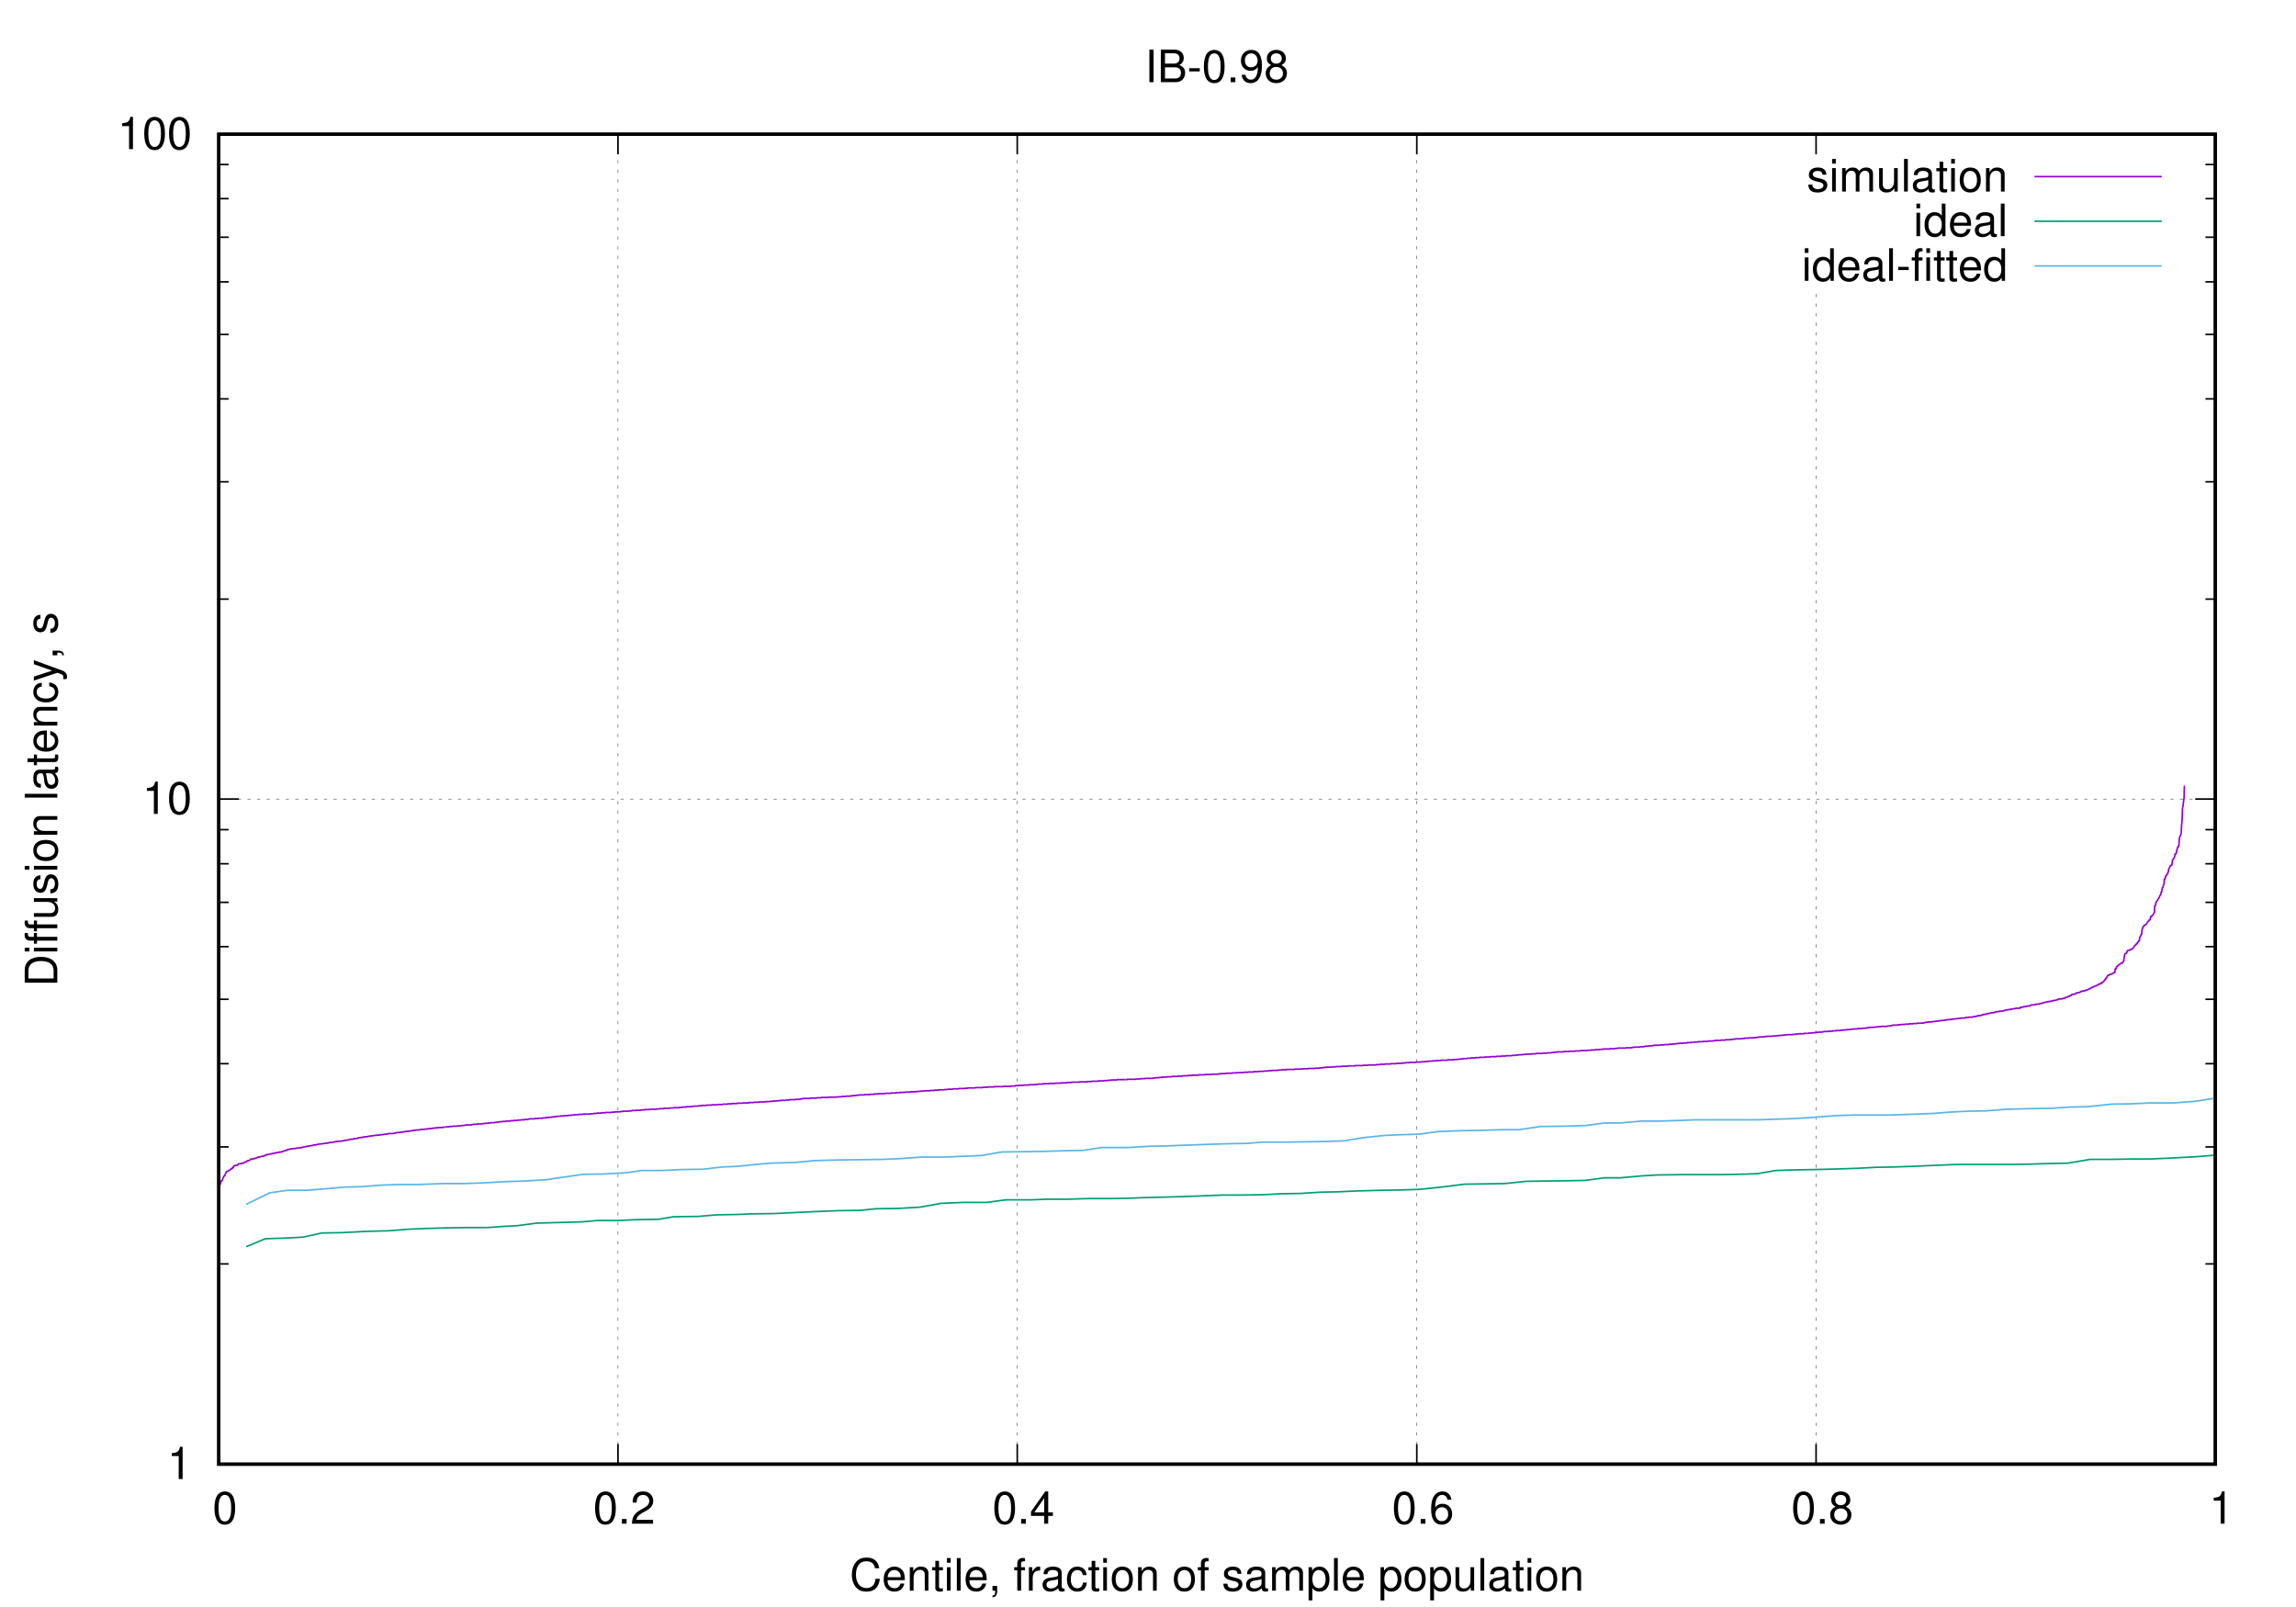 <?xml version="1.0" encoding="UTF-8"?>
<svg xmlns="http://www.w3.org/2000/svg" xmlns:xlink="http://www.w3.org/1999/xlink" width="360" height="252" viewBox="0 0 360 252">
<rect x="0" y="0" width="100%" height="100%" fill="white" />
<defs>
<g>
<g id="glyph-0-0">
</g>
<g id="glyph-0-1">
<path d="M 1.812 -3.609 L 1.812 0 L 2.422 0 L 2.422 -5.062 L 2.016 -5.062 C 1.812 -4.281 1.672 -4.172 0.719 -4.047 L 0.719 -3.609 Z M 1.812 -3.609 "/>
</g>
<g id="glyph-0-2">
<path d="M 1.922 -5.062 C 1.469 -5.062 1.047 -4.844 0.781 -4.516 C 0.469 -4.062 0.297 -3.391 0.297 -2.453 C 0.297 -0.734 0.859 0.156 1.922 0.156 C 2.969 0.156 3.547 -0.734 3.547 -2.406 C 3.547 -3.391 3.391 -4.047 3.062 -4.516 C 2.812 -4.859 2.391 -5.062 1.922 -5.062 Z M 1.922 -4.516 C 2.594 -4.516 2.922 -3.844 2.922 -2.469 C 2.922 -1.016 2.594 -0.344 1.906 -0.344 C 1.266 -0.344 0.938 -1.047 0.938 -2.438 C 0.938 -3.844 1.266 -4.516 1.922 -4.516 Z M 1.922 -4.516 "/>
</g>
<g id="glyph-0-3">
<path d="M 1.344 -0.734 L 0.609 -0.734 L 0.609 0 L 1.344 0 Z M 1.344 -0.734 "/>
</g>
<g id="glyph-0-4">
<path d="M 3.547 -0.609 L 0.938 -0.609 C 1 -1.031 1.219 -1.297 1.828 -1.672 L 2.531 -2.062 C 3.219 -2.438 3.578 -2.969 3.578 -3.578 C 3.578 -4 3.406 -4.391 3.109 -4.672 C 2.828 -4.938 2.453 -5.062 1.984 -5.062 C 1.359 -5.062 0.891 -4.844 0.609 -4.406 C 0.438 -4.141 0.359 -3.828 0.344 -3.312 L 0.969 -3.312 C 0.984 -3.656 1.031 -3.859 1.109 -4.031 C 1.281 -4.328 1.594 -4.516 1.969 -4.516 C 2.531 -4.516 2.953 -4.109 2.953 -3.562 C 2.953 -3.156 2.719 -2.812 2.281 -2.562 L 1.625 -2.188 C 0.594 -1.594 0.297 -1.109 0.234 0 L 3.547 0 Z M 3.547 -0.609 "/>
</g>
<g id="glyph-0-5">
<path d="M 2.281 -1.219 L 2.281 0 L 2.906 0 L 2.906 -1.219 L 3.641 -1.219 L 3.641 -1.781 L 2.906 -1.781 L 2.906 -5.062 L 2.453 -5.062 L 0.203 -1.875 L 0.203 -1.219 Z M 2.281 -1.781 L 0.734 -1.781 L 2.281 -4.016 Z M 2.281 -1.781 "/>
</g>
<g id="glyph-0-6">
<path d="M 3.484 -3.75 C 3.359 -4.578 2.828 -5.062 2.078 -5.062 C 1.531 -5.062 1.047 -4.797 0.75 -4.344 C 0.438 -3.844 0.297 -3.234 0.297 -2.312 C 0.297 -1.453 0.422 -0.922 0.719 -0.469 C 0.984 -0.062 1.422 0.156 1.969 0.156 C 2.906 0.156 3.594 -0.547 3.594 -1.531 C 3.594 -2.469 2.969 -3.125 2.078 -3.125 C 1.578 -3.125 1.203 -2.938 0.938 -2.562 C 0.938 -3.828 1.328 -4.516 2.031 -4.516 C 2.469 -4.516 2.766 -4.234 2.875 -3.75 Z M 2 -2.578 C 2.594 -2.578 2.969 -2.156 2.969 -1.484 C 2.969 -0.844 2.547 -0.391 1.969 -0.391 C 1.406 -0.391 0.969 -0.875 0.969 -1.516 C 0.969 -2.141 1.391 -2.578 2 -2.578 Z M 2 -2.578 "/>
</g>
<g id="glyph-0-7">
<path d="M 2.734 -2.672 C 3.25 -2.984 3.422 -3.234 3.422 -3.703 C 3.422 -4.516 2.812 -5.062 1.922 -5.062 C 1.047 -5.062 0.438 -4.516 0.438 -3.719 C 0.438 -3.234 0.594 -2.984 1.109 -2.672 C 0.531 -2.375 0.266 -1.969 0.266 -1.406 C 0.266 -0.484 0.938 0.156 1.922 0.156 C 2.906 0.156 3.594 -0.484 3.594 -1.406 C 3.594 -1.969 3.312 -2.375 2.734 -2.672 Z M 1.922 -4.516 C 2.453 -4.516 2.781 -4.203 2.781 -3.703 C 2.781 -3.219 2.438 -2.906 1.922 -2.906 C 1.406 -2.906 1.062 -3.219 1.062 -3.703 C 1.062 -4.203 1.406 -4.516 1.922 -4.516 Z M 1.922 -2.391 C 2.547 -2.391 2.969 -1.984 2.969 -1.391 C 2.969 -0.781 2.547 -0.391 1.906 -0.391 C 1.312 -0.391 0.891 -0.797 0.891 -1.391 C 0.891 -1.984 1.297 -2.391 1.922 -2.391 Z M 1.922 -2.391 "/>
</g>
<g id="glyph-0-8">
<path d="M 3.062 -2.641 C 3.062 -3.359 2.578 -3.766 1.734 -3.766 C 0.875 -3.766 0.328 -3.328 0.328 -2.656 C 0.328 -2.078 0.625 -1.812 1.484 -1.594 L 2.031 -1.469 C 2.438 -1.359 2.609 -1.219 2.609 -0.953 C 2.609 -0.609 2.266 -0.375 1.75 -0.375 C 1.438 -0.375 1.172 -0.469 1.016 -0.625 C 0.938 -0.734 0.891 -0.828 0.859 -1.094 L 0.234 -1.094 C 0.266 -0.25 0.734 0.156 1.703 0.156 C 2.625 0.156 3.219 -0.297 3.219 -1 C 3.219 -1.547 2.906 -1.844 2.172 -2.016 L 1.609 -2.156 C 1.141 -2.266 0.938 -2.422 0.938 -2.688 C 0.938 -3.031 1.234 -3.234 1.719 -3.234 C 2.188 -3.234 2.438 -3.031 2.453 -2.641 Z M 3.062 -2.641 "/>
</g>
<g id="glyph-0-9">
<path d="M 1.047 -3.672 L 0.469 -3.672 L 0.469 0 L 1.047 0 Z M 1.047 -5.109 L 0.469 -5.109 L 0.469 -4.375 L 1.047 -4.375 Z M 1.047 -5.109 "/>
</g>
<g id="glyph-0-10">
<path d="M 0.484 -3.672 L 0.484 0 L 1.078 0 L 1.078 -2.297 C 1.078 -2.828 1.469 -3.266 1.938 -3.266 C 2.375 -3.266 2.625 -3 2.625 -2.531 L 2.625 0 L 3.203 0 L 3.203 -2.297 C 3.203 -2.828 3.594 -3.266 4.062 -3.266 C 4.5 -3.266 4.75 -2.984 4.75 -2.531 L 4.75 0 L 5.328 0 L 5.328 -2.75 C 5.328 -3.406 4.953 -3.766 4.266 -3.766 C 3.781 -3.766 3.484 -3.625 3.141 -3.219 C 2.922 -3.609 2.625 -3.766 2.156 -3.766 C 1.672 -3.766 1.344 -3.594 1.031 -3.156 L 1.031 -3.672 Z M 0.484 -3.672 "/>
</g>
<g id="glyph-0-11">
<path d="M 3.375 0 L 3.375 -3.672 L 2.797 -3.672 L 2.797 -1.594 C 2.797 -0.844 2.406 -0.344 1.797 -0.344 C 1.328 -0.344 1.031 -0.625 1.031 -1.078 L 1.031 -3.672 L 0.453 -3.672 L 0.453 -0.844 C 0.453 -0.234 0.906 0.156 1.625 0.156 C 2.156 0.156 2.5 -0.031 2.844 -0.516 L 2.844 0 Z M 3.375 0 "/>
</g>
<g id="glyph-0-12">
<path d="M 1.062 -5.109 L 0.469 -5.109 L 0.469 0 L 1.062 0 Z M 1.062 -5.109 "/>
</g>
<g id="glyph-0-13">
<path d="M 3.75 -0.344 C 3.688 -0.328 3.656 -0.328 3.625 -0.328 C 3.422 -0.328 3.297 -0.438 3.297 -0.609 L 3.297 -2.766 C 3.297 -3.422 2.828 -3.766 1.922 -3.766 C 1.391 -3.766 0.953 -3.625 0.703 -3.344 C 0.531 -3.156 0.469 -2.953 0.453 -2.578 L 1.047 -2.578 C 1.094 -3.031 1.359 -3.234 1.906 -3.234 C 2.438 -3.234 2.719 -3.031 2.719 -2.688 L 2.719 -2.531 C 2.719 -2.281 2.594 -2.188 2.109 -2.125 C 1.281 -2.016 1.156 -2 0.938 -1.906 C 0.516 -1.719 0.297 -1.406 0.297 -0.922 C 0.297 -0.266 0.75 0.156 1.5 0.156 C 1.953 0.156 2.328 0 2.75 -0.375 C 2.781 0 2.969 0.156 3.344 0.156 C 3.469 0.156 3.547 0.141 3.75 0.094 Z M 2.719 -1.156 C 2.719 -0.953 2.672 -0.844 2.484 -0.672 C 2.25 -0.469 1.969 -0.344 1.625 -0.344 C 1.172 -0.344 0.906 -0.562 0.906 -0.938 C 0.906 -1.328 1.156 -1.516 1.781 -1.609 C 2.406 -1.688 2.531 -1.719 2.719 -1.812 Z M 2.719 -1.156 "/>
</g>
<g id="glyph-0-14">
<path d="M 1.781 -3.672 L 1.172 -3.672 L 1.172 -4.672 L 0.594 -4.672 L 0.594 -3.672 L 0.094 -3.672 L 0.094 -3.188 L 0.594 -3.188 L 0.594 -0.422 C 0.594 -0.047 0.844 0.156 1.297 0.156 C 1.453 0.156 1.578 0.141 1.781 0.109 L 1.781 -0.375 C 1.688 -0.359 1.609 -0.344 1.5 -0.344 C 1.25 -0.344 1.172 -0.422 1.172 -0.672 L 1.172 -3.188 L 1.781 -3.188 Z M 1.781 -3.672 "/>
</g>
<g id="glyph-0-15">
<path d="M 1.906 -3.766 C 0.875 -3.766 0.25 -3.031 0.25 -1.812 C 0.25 -0.562 0.875 0.156 1.906 0.156 C 2.953 0.156 3.562 -0.578 3.562 -1.781 C 3.562 -3.047 2.969 -3.766 1.906 -3.766 Z M 1.906 -3.234 C 2.562 -3.234 2.969 -2.688 2.969 -1.781 C 2.969 -0.922 2.562 -0.375 1.906 -0.375 C 1.266 -0.375 0.859 -0.922 0.859 -1.812 C 0.859 -2.688 1.266 -3.234 1.906 -3.234 Z M 1.906 -3.234 "/>
</g>
<g id="glyph-0-16">
<path d="M 0.484 -3.672 L 0.484 0 L 1.078 0 L 1.078 -2.016 C 1.078 -2.766 1.469 -3.266 2.078 -3.266 C 2.531 -3.266 2.828 -2.984 2.828 -2.547 L 2.828 0 L 3.406 0 L 3.406 -2.766 C 3.406 -3.375 2.953 -3.766 2.25 -3.766 C 1.703 -3.766 1.344 -3.562 1.031 -3.047 L 1.031 -3.672 Z M 0.484 -3.672 "/>
</g>
<g id="glyph-0-17">
<path d="M 3.469 -5.109 L 2.891 -5.109 L 2.891 -3.203 C 2.641 -3.578 2.25 -3.766 1.75 -3.766 C 0.812 -3.766 0.188 -3.016 0.188 -1.844 C 0.188 -0.609 0.781 0.156 1.781 0.156 C 2.281 0.156 2.625 -0.031 2.953 -0.484 L 2.953 0 L 3.469 0 Z M 1.859 -3.234 C 2.484 -3.234 2.891 -2.672 2.891 -1.797 C 2.891 -0.938 2.484 -0.391 1.859 -0.391 C 1.219 -0.391 0.797 -0.953 0.797 -1.812 C 0.797 -2.656 1.219 -3.234 1.859 -3.234 Z M 1.859 -3.234 "/>
</g>
<g id="glyph-0-18">
<path d="M 3.594 -1.641 C 3.594 -2.203 3.547 -2.531 3.438 -2.812 C 3.203 -3.406 2.641 -3.766 1.953 -3.766 C 0.938 -3.766 0.281 -3 0.281 -1.781 C 0.281 -0.578 0.906 0.156 1.953 0.156 C 2.781 0.156 3.359 -0.312 3.516 -1.109 L 2.922 -1.109 C 2.766 -0.625 2.438 -0.375 1.969 -0.375 C 1.594 -0.375 1.281 -0.547 1.078 -0.859 C 0.938 -1.062 0.891 -1.281 0.891 -1.641 Z M 0.906 -2.109 C 0.953 -2.797 1.359 -3.234 1.953 -3.234 C 2.547 -3.234 2.969 -2.766 2.969 -2.109 Z M 0.906 -2.109 "/>
</g>
<g id="glyph-0-19">
<path d="M 1.984 -2.188 L 0.328 -2.188 L 0.328 -1.688 L 1.984 -1.688 Z M 1.984 -2.188 "/>
</g>
<g id="glyph-0-20">
<path d="M 1.812 -3.672 L 1.203 -3.672 L 1.203 -4.234 C 1.203 -4.484 1.328 -4.609 1.609 -4.609 C 1.656 -4.609 1.672 -4.609 1.812 -4.609 L 1.812 -5.094 C 1.672 -5.109 1.594 -5.125 1.484 -5.125 C 0.938 -5.125 0.609 -4.812 0.609 -4.297 L 0.609 -3.672 L 0.125 -3.672 L 0.125 -3.188 L 0.609 -3.188 L 0.609 0 L 1.203 0 L 1.203 -3.188 L 1.812 -3.188 Z M 1.812 -3.672 "/>
</g>
<g id="glyph-0-21">
<path d="M 4.641 -3.516 C 4.438 -4.641 3.781 -5.188 2.672 -5.188 C 1.984 -5.188 1.422 -4.969 1.047 -4.547 C 0.594 -4.047 0.344 -3.312 0.344 -2.484 C 0.344 -1.656 0.594 -0.938 1.078 -0.438 C 1.469 -0.031 1.969 0.156 2.641 0.156 C 3.891 0.156 4.578 -0.516 4.734 -1.859 L 4.062 -1.859 C 4.016 -1.516 3.938 -1.281 3.844 -1.078 C 3.625 -0.656 3.188 -0.406 2.641 -0.406 C 1.625 -0.406 0.984 -1.219 0.984 -2.5 C 0.984 -3.812 1.594 -4.609 2.594 -4.609 C 3 -4.609 3.391 -4.5 3.594 -4.297 C 3.781 -4.109 3.891 -3.906 3.969 -3.516 Z M 4.641 -3.516 "/>
</g>
<g id="glyph-0-22">
<path d="M 0.609 -0.734 L 0.609 0 L 1.031 0 L 1.031 0.125 C 1.031 0.609 0.938 0.75 0.609 0.766 L 0.609 1.031 C 1.078 1.047 1.344 0.703 1.344 0.109 L 1.344 -0.734 Z M 0.609 -0.734 "/>
</g>
<g id="glyph-0-23">
<path d="M 0.484 -3.672 L 0.484 0 L 1.078 0 L 1.078 -1.906 C 1.078 -2.781 1.438 -3.172 2.25 -3.156 L 2.25 -3.75 C 2.156 -3.766 2.094 -3.766 2.016 -3.766 C 1.641 -3.766 1.359 -3.547 1.016 -3 L 1.016 -3.672 Z M 0.484 -3.672 "/>
</g>
<g id="glyph-0-24">
<path d="M 3.297 -2.438 C 3.266 -2.797 3.188 -3.031 3.047 -3.234 C 2.797 -3.562 2.359 -3.766 1.844 -3.766 C 0.859 -3.766 0.219 -2.984 0.219 -1.766 C 0.219 -0.594 0.844 0.156 1.844 0.156 C 2.719 0.156 3.266 -0.359 3.344 -1.266 L 2.75 -1.266 C 2.656 -0.672 2.359 -0.375 1.859 -0.375 C 1.219 -0.375 0.828 -0.906 0.828 -1.766 C 0.828 -2.688 1.203 -3.234 1.844 -3.234 C 2.328 -3.234 2.641 -2.953 2.703 -2.438 Z M 3.297 -2.438 "/>
</g>
<g id="glyph-0-25">
<path d="M 0.375 1.531 L 0.969 1.531 L 0.969 -0.391 C 1.281 0 1.609 0.156 2.094 0.156 C 3.047 0.156 3.656 -0.609 3.656 -1.766 C 3.656 -3 3.062 -3.766 2.094 -3.766 C 1.594 -3.766 1.188 -3.547 0.922 -3.109 L 0.922 -3.672 L 0.375 -3.672 Z M 1.984 -3.234 C 2.625 -3.234 3.047 -2.656 3.047 -1.781 C 3.047 -0.953 2.625 -0.391 1.984 -0.391 C 1.359 -0.391 0.969 -0.938 0.969 -1.812 C 0.969 -2.672 1.359 -3.234 1.984 -3.234 Z M 1.984 -3.234 "/>
</g>
<g id="glyph-0-26">
<path d="M 1.359 -5.109 L 0.703 -5.109 L 0.703 0 L 1.359 0 Z M 1.359 -5.109 "/>
</g>
<g id="glyph-0-27">
<path d="M 0.547 0 L 2.859 0 C 3.344 0 3.703 -0.141 3.969 -0.422 C 4.219 -0.688 4.359 -1.062 4.359 -1.453 C 4.359 -2.078 4.078 -2.438 3.438 -2.688 C 3.906 -2.906 4.141 -3.281 4.141 -3.812 C 4.141 -4.188 4 -4.516 3.734 -4.75 C 3.453 -4.984 3.109 -5.109 2.625 -5.109 L 0.547 -5.109 Z M 1.203 -2.906 L 1.203 -4.531 L 2.469 -4.531 C 2.828 -4.531 3.031 -4.484 3.203 -4.344 C 3.391 -4.203 3.484 -4 3.484 -3.719 C 3.484 -3.438 3.391 -3.234 3.203 -3.094 C 3.031 -2.953 2.828 -2.906 2.469 -2.906 Z M 1.203 -0.578 L 1.203 -2.328 L 2.797 -2.328 C 3.359 -2.328 3.703 -2 3.703 -1.453 C 3.703 -0.906 3.359 -0.578 2.797 -0.578 Z M 1.203 -0.578 "/>
</g>
<g id="glyph-0-28">
<path d="M 0.375 -1.156 C 0.484 -0.328 1.016 0.156 1.781 0.156 C 2.328 0.156 2.828 -0.109 3.109 -0.562 C 3.422 -1.062 3.562 -1.672 3.562 -2.594 C 3.562 -3.438 3.438 -3.984 3.141 -4.438 C 2.875 -4.844 2.438 -5.062 1.891 -5.062 C 0.938 -5.062 0.266 -4.359 0.266 -3.375 C 0.266 -2.438 0.891 -1.781 1.797 -1.781 C 2.266 -1.781 2.609 -1.953 2.922 -2.344 C 2.922 -1.078 2.531 -0.391 1.812 -0.391 C 1.391 -0.391 1.078 -0.672 0.984 -1.156 Z M 1.891 -4.516 C 2.453 -4.516 2.891 -4.031 2.891 -3.391 C 2.891 -2.766 2.469 -2.328 1.859 -2.328 C 1.266 -2.328 0.891 -2.75 0.891 -3.422 C 0.891 -4.062 1.312 -4.516 1.891 -4.516 Z M 1.891 -4.516 "/>
</g>
<g id="glyph-1-0">
<path d="M 0 -0.625 L 0 -2.594 C 0 -3.875 -0.969 -4.672 -2.562 -4.672 C -4.141 -4.672 -5.109 -3.891 -5.109 -2.594 L -5.109 -0.625 Z M -0.578 -1.281 L -4.531 -1.281 L -4.531 -2.484 C -4.531 -3.484 -3.844 -4.016 -2.547 -4.016 C -1.25 -4.016 -0.578 -3.484 -0.578 -2.484 Z M -0.578 -1.281 "/>
</g>
<g id="glyph-1-1">
<path d="M -3.672 -1.047 L -3.672 -0.469 L 0 -0.469 L 0 -1.047 Z M -5.109 -1.047 L -5.109 -0.469 L -4.375 -0.469 L -4.375 -1.047 Z M -5.109 -1.047 "/>
</g>
<g id="glyph-1-2">
<path d="M -3.672 -1.812 L -3.672 -1.203 L -4.234 -1.203 C -4.484 -1.203 -4.609 -1.328 -4.609 -1.609 C -4.609 -1.656 -4.609 -1.672 -4.609 -1.812 L -5.094 -1.812 C -5.109 -1.672 -5.125 -1.594 -5.125 -1.484 C -5.125 -0.938 -4.812 -0.609 -4.297 -0.609 L -3.672 -0.609 L -3.672 -0.125 L -3.188 -0.125 L -3.188 -0.609 L 0 -0.609 L 0 -1.203 L -3.188 -1.203 L -3.188 -1.812 Z M -3.672 -1.812 "/>
</g>
<g id="glyph-1-3">
<path d="M 0 -3.375 L -3.672 -3.375 L -3.672 -2.797 L -1.594 -2.797 C -0.844 -2.797 -0.344 -2.406 -0.344 -1.797 C -0.344 -1.328 -0.625 -1.031 -1.078 -1.031 L -3.672 -1.031 L -3.672 -0.453 L -0.844 -0.453 C -0.234 -0.453 0.156 -0.906 0.156 -1.625 C 0.156 -2.156 -0.031 -2.5 -0.516 -2.844 L 0 -2.844 Z M 0 -3.375 "/>
</g>
<g id="glyph-1-4">
<path d="M -2.641 -3.062 C -3.359 -3.062 -3.766 -2.578 -3.766 -1.734 C -3.766 -0.875 -3.328 -0.328 -2.656 -0.328 C -2.078 -0.328 -1.812 -0.625 -1.594 -1.484 L -1.469 -2.031 C -1.359 -2.438 -1.219 -2.609 -0.953 -2.609 C -0.609 -2.609 -0.375 -2.266 -0.375 -1.75 C -0.375 -1.438 -0.469 -1.172 -0.625 -1.016 C -0.734 -0.938 -0.828 -0.891 -1.094 -0.859 L -1.094 -0.234 C -0.25 -0.266 0.156 -0.734 0.156 -1.703 C 0.156 -2.625 -0.297 -3.219 -1 -3.219 C -1.547 -3.219 -1.844 -2.906 -2.016 -2.172 L -2.156 -1.609 C -2.266 -1.141 -2.422 -0.938 -2.688 -0.938 C -3.031 -0.938 -3.234 -1.234 -3.234 -1.719 C -3.234 -2.188 -3.031 -2.438 -2.641 -2.453 Z M -2.641 -3.062 "/>
</g>
<g id="glyph-1-5">
<path d="M -3.766 -1.906 C -3.766 -0.875 -3.031 -0.25 -1.812 -0.25 C -0.562 -0.25 0.156 -0.875 0.156 -1.906 C 0.156 -2.953 -0.578 -3.562 -1.781 -3.562 C -3.047 -3.562 -3.766 -2.969 -3.766 -1.906 Z M -3.234 -1.906 C -3.234 -2.562 -2.688 -2.969 -1.781 -2.969 C -0.922 -2.969 -0.375 -2.562 -0.375 -1.906 C -0.375 -1.266 -0.922 -0.859 -1.812 -0.859 C -2.688 -0.859 -3.234 -1.266 -3.234 -1.906 Z M -3.234 -1.906 "/>
</g>
<g id="glyph-1-6">
<path d="M -3.672 -0.484 L 0 -0.484 L 0 -1.078 L -2.016 -1.078 C -2.766 -1.078 -3.266 -1.469 -3.266 -2.078 C -3.266 -2.531 -2.984 -2.828 -2.547 -2.828 L 0 -2.828 L 0 -3.406 L -2.766 -3.406 C -3.375 -3.406 -3.766 -2.953 -3.766 -2.25 C -3.766 -1.703 -3.562 -1.344 -3.047 -1.031 L -3.672 -1.031 Z M -3.672 -0.484 "/>
</g>
<g id="glyph-1-7">
</g>
<g id="glyph-1-8">
<path d="M -5.109 -1.062 L -5.109 -0.469 L 0 -0.469 L 0 -1.062 Z M -5.109 -1.062 "/>
</g>
<g id="glyph-1-9">
<path d="M -0.344 -3.75 C -0.328 -3.688 -0.328 -3.656 -0.328 -3.625 C -0.328 -3.422 -0.438 -3.297 -0.609 -3.297 L -2.766 -3.297 C -3.422 -3.297 -3.766 -2.828 -3.766 -1.922 C -3.766 -1.391 -3.625 -0.953 -3.344 -0.703 C -3.156 -0.531 -2.953 -0.469 -2.578 -0.453 L -2.578 -1.047 C -3.031 -1.094 -3.234 -1.359 -3.234 -1.906 C -3.234 -2.438 -3.031 -2.719 -2.688 -2.719 L -2.531 -2.719 C -2.281 -2.719 -2.188 -2.594 -2.125 -2.109 C -2.016 -1.281 -2 -1.156 -1.906 -0.938 C -1.719 -0.516 -1.406 -0.297 -0.922 -0.297 C -0.266 -0.297 0.156 -0.75 0.156 -1.5 C 0.156 -1.953 0 -2.328 -0.375 -2.75 C 0 -2.781 0.156 -2.969 0.156 -3.344 C 0.156 -3.469 0.141 -3.547 0.094 -3.75 Z M -1.156 -2.719 C -0.953 -2.719 -0.844 -2.672 -0.672 -2.484 C -0.469 -2.25 -0.344 -1.969 -0.344 -1.625 C -0.344 -1.172 -0.562 -0.906 -0.938 -0.906 C -1.328 -0.906 -1.516 -1.156 -1.609 -1.781 C -1.688 -2.406 -1.719 -2.531 -1.812 -2.719 Z M -1.156 -2.719 "/>
</g>
<g id="glyph-1-10">
<path d="M -3.672 -1.781 L -3.672 -1.172 L -4.672 -1.172 L -4.672 -0.594 L -3.672 -0.594 L -3.672 -0.094 L -3.188 -0.094 L -3.188 -0.594 L -0.422 -0.594 C -0.047 -0.594 0.156 -0.844 0.156 -1.297 C 0.156 -1.453 0.141 -1.578 0.109 -1.781 L -0.375 -1.781 C -0.359 -1.688 -0.344 -1.609 -0.344 -1.5 C -0.344 -1.25 -0.422 -1.172 -0.672 -1.172 L -3.188 -1.172 L -3.188 -1.781 Z M -3.672 -1.781 "/>
</g>
<g id="glyph-1-11">
<path d="M -1.641 -3.594 C -2.203 -3.594 -2.531 -3.547 -2.812 -3.438 C -3.406 -3.203 -3.766 -2.641 -3.766 -1.953 C -3.766 -0.938 -3 -0.281 -1.781 -0.281 C -0.578 -0.281 0.156 -0.906 0.156 -1.953 C 0.156 -2.781 -0.312 -3.359 -1.109 -3.516 L -1.109 -2.922 C -0.625 -2.766 -0.375 -2.438 -0.375 -1.969 C -0.375 -1.594 -0.547 -1.281 -0.859 -1.078 C -1.062 -0.938 -1.281 -0.891 -1.641 -0.891 Z M -2.109 -0.906 C -2.797 -0.953 -3.234 -1.359 -3.234 -1.953 C -3.234 -2.547 -2.766 -2.969 -2.109 -2.969 Z M -2.109 -0.906 "/>
</g>
<g id="glyph-1-12">
<path d="M -2.438 -3.297 C -2.797 -3.266 -3.031 -3.188 -3.234 -3.047 C -3.562 -2.797 -3.766 -2.359 -3.766 -1.844 C -3.766 -0.859 -2.984 -0.219 -1.766 -0.219 C -0.594 -0.219 0.156 -0.844 0.156 -1.844 C 0.156 -2.719 -0.359 -3.266 -1.266 -3.344 L -1.266 -2.75 C -0.672 -2.656 -0.375 -2.359 -0.375 -1.859 C -0.375 -1.219 -0.906 -0.828 -1.766 -0.828 C -2.688 -0.828 -3.234 -1.203 -3.234 -1.844 C -3.234 -2.328 -2.953 -2.641 -2.438 -2.703 Z M -2.438 -3.297 "/>
</g>
<g id="glyph-1-13">
<path d="M -3.672 -2.719 L -0.812 -1.703 L -3.672 -0.766 L -3.672 -0.141 L 0.016 -1.375 L 0.594 -1.156 C 0.859 -1.062 0.953 -0.938 0.953 -0.688 C 0.953 -0.594 0.938 -0.5 0.906 -0.375 L 1.438 -0.375 C 1.5 -0.5 1.531 -0.609 1.531 -0.766 C 1.531 -0.953 1.469 -1.156 1.344 -1.312 C 1.219 -1.5 1.062 -1.609 0.766 -1.719 L -3.672 -3.344 Z M -3.672 -2.719 "/>
</g>
<g id="glyph-1-14">
<path d="M -0.734 -0.609 L 0 -0.609 L 0 -1.031 L 0.125 -1.031 C 0.609 -1.031 0.75 -0.938 0.766 -0.609 L 1.031 -0.609 C 1.047 -1.078 0.703 -1.344 0.109 -1.344 L -0.734 -1.344 Z M -0.734 -0.609 "/>
</g>
</g>
</defs>
<path fill="none" stroke-width="0.625" stroke-linecap="butt" stroke-linejoin="miter" stroke="rgb(0%, 0%, 0%)" stroke-opacity="1" stroke-dasharray="5 10" stroke-miterlimit="3.8" d="M 343.008 223.984 L 3473.516 223.984 " transform="matrix(0.1, 0, 0, -0.1, 0, 252)"/>
<path fill="none" stroke-width="2.5" stroke-linecap="butt" stroke-linejoin="miter" stroke="rgb(0%, 0%, 0%)" stroke-opacity="1" stroke-miterlimit="3.8" d="M 343.008 223.984 L 374.492 223.984 M 3473.516 223.984 L 3441.992 223.984 " transform="matrix(0.1, 0, 0, -0.1, 0, 252)"/>
<g fill="rgb(0%, 0%, 0%)" fill-opacity="1">
<use xlink:href="#glyph-0-0" x="24.262" y="231.935"/>
<use xlink:href="#glyph-0-1" x="26.209" y="231.935"/>
</g>
<path fill="none" stroke-width="2.5" stroke-linecap="butt" stroke-linejoin="miter" stroke="rgb(0%, 0%, 0%)" stroke-opacity="1" stroke-miterlimit="3.8" d="M 343.008 538.008 L 358.516 538.008 M 3473.516 538.008 L 3458.008 538.008 M 343.008 721.484 L 358.516 721.484 M 3473.516 721.484 L 3458.008 721.484 M 343.008 851.992 L 358.516 851.992 M 3473.516 851.992 L 3458.008 851.992 M 343.008 953.008 L 358.516 953.008 M 3473.516 953.008 L 3458.008 953.008 M 343.008 1035.508 L 358.516 1035.508 M 3473.516 1035.508 L 3458.008 1035.508 M 343.008 1105 L 358.516 1105 M 3473.516 1105 L 3458.008 1105 M 343.008 1165.508 L 358.516 1165.508 M 3473.516 1165.508 L 3458.008 1165.508 M 343.008 1218.984 L 358.516 1218.984 M 3473.516 1218.984 L 3458.008 1218.984 " transform="matrix(0.1, 0, 0, -0.1, 0, 252)"/>
<path fill="none" stroke-width="0.625" stroke-linecap="butt" stroke-linejoin="miter" stroke="rgb(0%, 0%, 0%)" stroke-opacity="1" stroke-dasharray="5 10" stroke-miterlimit="3.8" d="M 343.008 1266.992 L 3473.516 1266.992 " transform="matrix(0.1, 0, 0, -0.1, 0, 252)"/>
<path fill="none" stroke-width="2.5" stroke-linecap="butt" stroke-linejoin="miter" stroke="rgb(0%, 0%, 0%)" stroke-opacity="1" stroke-miterlimit="3.8" d="M 343.008 1266.992 L 374.492 1266.992 M 3473.516 1266.992 L 3441.992 1266.992 " transform="matrix(0.1, 0, 0, -0.1, 0, 252)"/>
<g fill="rgb(0%, 0%, 0%)" fill-opacity="1">
<use xlink:href="#glyph-0-0" x="20.371" y="127.635"/>
<use xlink:href="#glyph-0-1" x="22.317" y="127.635"/>
<use xlink:href="#glyph-0-2" x="26.209" y="127.635"/>
</g>
<path fill="none" stroke-width="2.5" stroke-linecap="butt" stroke-linejoin="miter" stroke="rgb(0%, 0%, 0%)" stroke-opacity="1" stroke-miterlimit="3.8" d="M 343.008 1580.508 L 358.516 1580.508 M 3473.516 1580.508 L 3458.008 1580.508 M 343.008 1764.492 L 358.516 1764.492 M 3473.516 1764.492 L 3458.008 1764.492 M 343.008 1894.492 L 358.516 1894.492 M 3473.516 1894.492 L 3458.008 1894.492 M 343.008 1995.508 L 358.516 1995.508 M 3473.516 1995.508 L 3458.008 1995.508 M 343.008 2078.008 L 358.516 2078.008 M 3473.516 2078.008 L 3458.008 2078.008 M 343.008 2148.008 L 358.516 2148.008 M 3473.516 2148.008 L 3458.008 2148.008 M 343.008 2208.516 L 358.516 2208.516 M 3473.516 2208.516 L 3458.008 2208.516 M 343.008 2261.992 L 358.516 2261.992 M 3473.516 2261.992 L 3458.008 2261.992 " transform="matrix(0.1, 0, 0, -0.1, 0, 252)"/>
<path fill="none" stroke-width="0.625" stroke-linecap="butt" stroke-linejoin="miter" stroke="rgb(0%, 0%, 0%)" stroke-opacity="1" stroke-dasharray="5 10" stroke-miterlimit="3.8" d="M 343.008 2309.492 L 3473.516 2309.492 " transform="matrix(0.1, 0, 0, -0.1, 0, 252)"/>
<path fill="none" stroke-width="2.5" stroke-linecap="butt" stroke-linejoin="miter" stroke="rgb(0%, 0%, 0%)" stroke-opacity="1" stroke-miterlimit="3.8" d="M 343.008 2309.492 L 374.492 2309.492 M 3473.516 2309.492 L 3441.992 2309.492 " transform="matrix(0.1, 0, 0, -0.1, 0, 252)"/>
<g fill="rgb(0%, 0%, 0%)" fill-opacity="1">
<use xlink:href="#glyph-0-0" x="16.479" y="23.385"/>
<use xlink:href="#glyph-0-1" x="18.425" y="23.385"/>
<use xlink:href="#glyph-0-2" x="22.317" y="23.385"/>
<use xlink:href="#glyph-0-2" x="26.209" y="23.385"/>
</g>
<path fill="none" stroke-width="0.625" stroke-linecap="butt" stroke-linejoin="miter" stroke="rgb(0%, 0%, 0%)" stroke-opacity="1" stroke-dasharray="5 10" stroke-miterlimit="3.8" d="M 343.008 223.984 L 343.008 2309.492 " transform="matrix(0.1, 0, 0, -0.1, 0, 252)"/>
<path fill="none" stroke-width="2.5" stroke-linecap="butt" stroke-linejoin="miter" stroke="rgb(0%, 0%, 0%)" stroke-opacity="1" stroke-miterlimit="3.8" d="M 343.008 223.984 L 343.008 255.508 M 343.008 2309.492 L 343.008 2278.008 " transform="matrix(0.1, 0, 0, -0.1, 0, 252)"/>
<g fill="rgb(0%, 0%, 0%)" fill-opacity="1">
<use xlink:href="#glyph-0-0" x="31.381" y="238.935"/>
<use xlink:href="#glyph-0-2" x="33.327" y="238.935"/>
</g>
<path fill="none" stroke-width="0.625" stroke-linecap="butt" stroke-linejoin="miter" stroke="rgb(0%, 0%, 0%)" stroke-opacity="1" stroke-dasharray="5 10" stroke-miterlimit="3.8" d="M 968.984 223.984 L 968.984 2309.492 " transform="matrix(0.1, 0, 0, -0.1, 0, 252)"/>
<path fill="none" stroke-width="2.5" stroke-linecap="butt" stroke-linejoin="miter" stroke="rgb(0%, 0%, 0%)" stroke-opacity="1" stroke-miterlimit="3.8" d="M 968.984 223.984 L 968.984 255.508 M 968.984 2309.492 L 968.984 2278.008 " transform="matrix(0.1, 0, 0, -0.1, 0, 252)"/>
<g fill="rgb(0%, 0%, 0%)" fill-opacity="1">
<use xlink:href="#glyph-0-0" x="91.062" y="238.935"/>
<use xlink:href="#glyph-0-2" x="93.008" y="238.935"/>
<use xlink:href="#glyph-0-3" x="96.9" y="238.935"/>
<use xlink:href="#glyph-0-4" x="98.847" y="238.935"/>
</g>
<path fill="none" stroke-width="0.625" stroke-linecap="butt" stroke-linejoin="miter" stroke="rgb(0%, 0%, 0%)" stroke-opacity="1" stroke-dasharray="5 10" stroke-miterlimit="3.8" d="M 1595 223.984 L 1595 2309.492 " transform="matrix(0.1, 0, 0, -0.1, 0, 252)"/>
<path fill="none" stroke-width="2.5" stroke-linecap="butt" stroke-linejoin="miter" stroke="rgb(0%, 0%, 0%)" stroke-opacity="1" stroke-miterlimit="3.8" d="M 1595 223.984 L 1595 255.508 M 1595 2309.492 L 1595 2278.008 " transform="matrix(0.1, 0, 0, -0.1, 0, 252)"/>
<g fill="rgb(0%, 0%, 0%)" fill-opacity="1">
<use xlink:href="#glyph-0-0" x="153.663" y="238.935"/>
<use xlink:href="#glyph-0-2" x="155.609" y="238.935"/>
<use xlink:href="#glyph-0-3" x="159.501" y="238.935"/>
<use xlink:href="#glyph-0-5" x="161.447" y="238.935"/>
</g>
<path fill="none" stroke-width="0.625" stroke-linecap="butt" stroke-linejoin="miter" stroke="rgb(0%, 0%, 0%)" stroke-opacity="1" stroke-dasharray="5 10" stroke-miterlimit="3.8" d="M 2221.484 223.984 L 2221.484 2309.492 " transform="matrix(0.1, 0, 0, -0.1, 0, 252)"/>
<path fill="none" stroke-width="2.5" stroke-linecap="butt" stroke-linejoin="miter" stroke="rgb(0%, 0%, 0%)" stroke-opacity="1" stroke-miterlimit="3.8" d="M 2221.484 223.984 L 2221.484 255.508 M 2221.484 2309.492 L 2221.484 2278.008 " transform="matrix(0.1, 0, 0, -0.1, 0, 252)"/>
<g fill="rgb(0%, 0%, 0%)" fill-opacity="1">
<use xlink:href="#glyph-0-0" x="216.313" y="238.935"/>
<use xlink:href="#glyph-0-2" x="218.259" y="238.935"/>
<use xlink:href="#glyph-0-3" x="222.151" y="238.935"/>
<use xlink:href="#glyph-0-6" x="224.097" y="238.935"/>
</g>
<path fill="none" stroke-width="0.625" stroke-linecap="butt" stroke-linejoin="miter" stroke="rgb(0%, 0%, 0%)" stroke-opacity="1" stroke-dasharray="5 10" stroke-miterlimit="3.8" d="M 2847.5 223.984 L 2847.5 2068.008 M 2847.5 2278.008 L 2847.5 2309.492 " transform="matrix(0.1, 0, 0, -0.1, 0, 252)"/>
<path fill="none" stroke-width="2.5" stroke-linecap="butt" stroke-linejoin="miter" stroke="rgb(0%, 0%, 0%)" stroke-opacity="1" stroke-miterlimit="3.8" d="M 2847.5 223.984 L 2847.5 255.508 M 2847.5 2309.492 L 2847.5 2278.008 " transform="matrix(0.1, 0, 0, -0.1, 0, 252)"/>
<g fill="rgb(0%, 0%, 0%)" fill-opacity="1">
<use xlink:href="#glyph-0-0" x="278.913" y="238.935"/>
<use xlink:href="#glyph-0-2" x="280.859" y="238.935"/>
<use xlink:href="#glyph-0-3" x="284.751" y="238.935"/>
<use xlink:href="#glyph-0-7" x="286.697" y="238.935"/>
</g>
<path fill="none" stroke-width="0.625" stroke-linecap="butt" stroke-linejoin="miter" stroke="rgb(0%, 0%, 0%)" stroke-opacity="1" stroke-dasharray="5 10" stroke-miterlimit="3.8" d="M 3473.516 223.984 L 3473.516 2309.492 " transform="matrix(0.1, 0, 0, -0.1, 0, 252)"/>
<path fill="none" stroke-width="2.5" stroke-linecap="butt" stroke-linejoin="miter" stroke="rgb(0%, 0%, 0%)" stroke-opacity="1" stroke-miterlimit="3.8" d="M 3473.516 223.984 L 3473.516 255.508 M 3473.516 2309.492 L 3473.516 2278.008 " transform="matrix(0.1, 0, 0, -0.1, 0, 252)"/>
<g fill="rgb(0%, 0%, 0%)" fill-opacity="1">
<use xlink:href="#glyph-0-0" x="344.431" y="238.935"/>
<use xlink:href="#glyph-0-1" x="346.377" y="238.935"/>
</g>
<path fill="none" stroke-width="5" stroke-linecap="butt" stroke-linejoin="miter" stroke="rgb(0%, 0%, 0%)" stroke-opacity="1" stroke-miterlimit="3.8" d="M 343.008 2309.492 L 343.008 223.984 L 3473.516 223.984 L 3473.516 2309.492 Z M 343.008 2309.492 " transform="matrix(0.1, 0, 0, -0.1, 0, 252)"/>
<g fill="rgb(0%, 0%, 0%)" fill-opacity="1">
<use xlink:href="#glyph-0-8" x="283.295" y="30.035"/>
<use xlink:href="#glyph-0-9" x="286.795" y="30.035"/>
<use xlink:href="#glyph-0-10" x="288.349" y="30.035"/>
<use xlink:href="#glyph-0-11" x="294.18" y="30.035"/>
<use xlink:href="#glyph-0-12" x="298.072" y="30.035"/>
<use xlink:href="#glyph-0-13" x="299.626" y="30.035"/>
<use xlink:href="#glyph-0-14" x="303.518" y="30.035"/>
<use xlink:href="#glyph-0-9" x="305.464" y="30.035"/>
<use xlink:href="#glyph-0-15" x="307.018" y="30.035"/>
<use xlink:href="#glyph-0-16" x="310.91" y="30.035"/>
</g>
<path fill="none" stroke-width="2.5" stroke-linecap="butt" stroke-linejoin="miter" stroke="rgb(58.006%, 0%, 83.006%)" stroke-opacity="1" stroke-miterlimit="3.8" d="M 3190 2243.008 L 3389.492 2243.008 M 343.516 658.008 L 344.492 660.508 L 345 663.008 L 346.016 663.984 L 346.484 668.008 L 347.5 668.008 L 348.008 668.516 L 348.516 668.984 L 349.492 671.992 L 350 673.516 L 351.016 675 L 351.484 676.016 L 352.5 676.484 L 353.008 678.516 L 353.516 679.492 L 354.492 681.484 L 355 682.5 L 356.016 683.008 L 356.484 683.008 L 357.5 683.516 L 358.008 684.492 L 359.492 684.492 L 361.484 686.484 L 362.5 686.992 L 363.008 686.992 L 363.516 688.008 L 364.492 688.008 L 365 689.492 L 366.016 689.492 L 366.484 691.484 L 367.5 691.992 L 368.008 691.992 L 368.516 692.5 L 371.484 692.5 L 372.5 693.008 L 373.008 693.516 L 373.516 694.492 L 374.492 695 L 376.484 695 L 377.5 695.508 L 379.492 695.508 L 380 696.016 L 381.484 696.016 L 382.5 696.484 L 383.516 697.5 L 384.492 698.008 L 386.016 698.008 L 386.484 698.516 L 387.5 699.492 L 388.008 699.492 L 388.516 700 L 390 700 L 391.016 700.508 L 391.484 700.508 L 391.992 701.016 L 393.008 701.992 L 393.516 702.5 L 396.484 702.5 L 396.992 703.008 L 398.008 703.008 L 398.516 703.516 L 401.016 703.516 L 401.484 703.984 L 401.992 703.984 L 403.008 704.492 L 403.516 705 L 404.492 705.508 L 406.484 705.508 L 406.992 706.016 L 408.516 706.016 L 409.492 706.484 L 410 706.484 L 411.016 706.992 L 413.008 706.992 L 413.516 707.5 L 414.492 707.5 L 415 708.008 L 416.016 708.008 L 416.484 708.516 L 416.992 708.984 L 418.008 708.984 L 418.516 709.492 L 421.484 709.492 L 421.992 710 L 423.008 710.508 L 426.016 710.508 L 426.484 711.016 L 428.008 711.016 L 428.516 711.484 L 430 711.484 L 431.016 711.992 L 433.008 711.992 L 433.516 712.5 L 435 712.5 L 436.016 713.008 L 438.008 713.008 L 438.516 713.516 L 441.016 713.516 L 441.484 713.984 L 443.008 713.984 L 443.516 714.492 L 444.492 715 L 446.016 715 L 446.484 715.508 L 446.992 715.508 L 448.008 716.016 L 449.492 716.016 L 450 716.992 L 451.016 716.992 L 451.484 717.5 L 453.008 717.5 L 453.516 718.008 L 455 718.008 L 456.016 718.516 L 459.492 718.516 L 460 718.984 L 463.516 718.984 L 464.492 719.492 L 466.992 719.492 L 468.008 720 L 471.484 720 L 471.992 720.508 L 473.516 720.508 L 474.492 721.016 L 475 721.016 L 476.016 721.484 L 478.008 721.484 L 478.516 721.992 L 481.484 721.992 L 481.992 722.5 L 483.008 722.5 L 483.516 723.008 L 486.484 723.008 L 486.992 723.516 L 490 723.516 L 490.508 723.984 L 491.484 724.492 L 495.508 724.492 L 496.484 725 L 496.992 725.508 L 499.492 725.508 L 500 726.016 L 503.008 726.016 L 503.516 726.484 L 506.992 726.484 L 508.008 726.992 L 511.484 726.992 L 511.992 727.5 L 514.492 727.5 L 515 728.008 L 516.484 728.008 L 516.992 728.516 L 520 728.516 " transform="matrix(0.1, 0, 0, -0.1, 0, 252)"/>
<path fill="none" stroke-width="2.5" stroke-linecap="butt" stroke-linejoin="miter" stroke="rgb(58.006%, 0%, 83.006%)" stroke-opacity="1" stroke-miterlimit="3.8" d="M 520 728.516 L 521.484 728.516 L 521.992 728.984 L 523.516 728.984 L 524.492 729.492 L 526.484 729.492 L 526.992 730 L 530 730 L 530.508 730.508 L 535.508 730.508 L 536.484 731.016 L 538.516 731.016 L 539.492 731.484 L 541.484 731.484 L 541.992 731.992 L 544.492 731.992 L 545 732.5 L 546.992 732.5 L 548.008 733.008 L 548.516 733.008 L 549.492 733.516 L 553.008 733.516 L 553.516 733.984 L 555 733.984 L 555.508 734.492 L 558.516 734.492 L 559.492 735 L 560.508 735 L 561.484 735.508 L 561.992 735.508 L 563.008 736.016 L 565.508 736.016 L 566.484 736.484 L 569.492 736.484 L 570 736.992 L 570.508 736.992 L 571.484 737.5 L 576.484 737.5 L 576.992 738.008 L 578.516 738.008 L 579.492 738.516 L 581.992 738.516 L 583.008 738.984 L 585.508 738.984 L 586.484 739.492 L 590 739.492 L 590.508 740 L 595 740 L 595.508 740.508 L 600 740.508 L 600.508 741.016 L 601.992 741.016 L 603.008 741.484 L 606.484 741.484 L 606.992 741.992 L 608.984 741.992 L 610 742.5 L 616.992 742.5 L 618.008 743.008 L 620 743.008 L 620.508 743.516 L 621.484 743.516 L 621.992 743.984 L 626.484 743.984 L 626.992 744.492 L 630 744.492 L 630.508 745 L 633.516 745 L 633.984 745.508 L 636.992 745.508 L 638.008 746.016 L 641.484 746.016 L 641.992 746.484 L 645 746.484 L 645.508 746.992 L 648.008 746.992 L 648.516 747.5 L 651.484 747.5 L 651.992 748.008 L 656.992 748.008 L 658.008 748.516 L 660 748.516 L 660.508 748.984 L 665.508 748.984 L 666.484 749.492 L 670 749.492 L 670.508 750 L 675 750 L 675.508 750.508 L 678.516 750.508 L 678.984 751.016 L 682.5 751.016 L 683.516 751.484 L 686.992 751.484 L 687.5 751.992 L 695 751.992 L 695.508 752.5 L 697.5 752.5 " transform="matrix(0.1, 0, 0, -0.1, 0, 252)"/>
<path fill="none" stroke-width="2.5" stroke-linecap="butt" stroke-linejoin="miter" stroke="rgb(58.006%, 0%, 83.006%)" stroke-opacity="1" stroke-miterlimit="3.8" d="M 697.5 752.5 L 698.984 752.5 L 700 753.008 L 703.984 753.008 L 705 753.516 L 708.984 753.516 L 710 753.984 L 716.992 753.984 L 717.5 754.492 L 722.5 754.492 L 723.516 755 L 727.5 755 L 728.516 755.508 L 730 755.508 L 730.508 756.016 L 738.984 756.016 L 740 756.484 L 741.992 756.484 L 742.5 756.992 L 748.516 756.992 L 748.984 757.5 L 755.508 757.5 L 756.484 758.008 L 758.984 758.008 L 760 758.516 L 765 758.516 L 765.508 758.984 L 768.984 758.984 L 770 759.492 L 775.508 759.492 L 776.016 760 L 780 760 L 780.508 760.508 L 782.5 760.508 L 783.984 761.016 L 787.5 761.016 L 788.516 761.484 L 792.5 761.484 L 793.516 761.992 L 800 761.992 L 800.508 762.5 L 805.508 762.5 L 806.016 763.008 L 811.016 763.008 L 811.992 763.516 L 816.016 763.516 L 816.992 763.984 L 821.992 763.984 L 822.5 764.492 L 827.5 764.492 L 828.516 765 L 828.984 765 L 830 765.508 L 838.516 765.508 L 838.984 766.016 L 843.516 766.016 L 843.984 766.484 L 850.508 766.484 L 851.016 766.992 L 855.508 766.992 L 856.016 767.5 L 860 767.5 L 860.508 768.008 L 865 768.008 L 865.508 768.516 L 868.516 768.516 L 868.984 768.984 L 872.5 768.984 L 873.516 769.492 L 876.016 769.492 " transform="matrix(0.1, 0, 0, -0.1, 0, 252)"/>
<path fill="none" stroke-width="2.5" stroke-linecap="butt" stroke-linejoin="miter" stroke="rgb(58.006%, 0%, 83.006%)" stroke-opacity="1" stroke-miterlimit="3.8" d="M 876.016 769.492 L 877.5 769.492 L 878.516 770 L 884.492 770 L 885.508 770.508 L 890.508 770.508 L 891.016 771.016 L 895.508 771.016 L 896.016 771.484 L 900.508 771.484 L 901.016 771.992 L 906.992 771.992 L 907.5 772.5 L 913.984 772.5 L 914.492 773.008 L 925.508 773.008 L 926.016 773.516 L 930.508 773.516 L 931.016 773.984 L 935.508 773.984 L 936.016 774.492 L 942.5 774.492 L 943.516 775 L 948.984 775 L 949.492 775.508 L 958.516 775.508 L 958.984 776.016 L 963.516 776.016 L 963.984 776.484 L 972.5 776.484 L 973.008 776.992 L 976.016 776.992 L 976.992 777.5 L 986.016 777.5 L 986.992 778.008 L 990.508 778.008 L 991.016 778.516 L 996.992 778.516 L 997.5 778.984 L 1004.492 778.984 L 1005.508 779.492 L 1009.492 779.492 L 1010.508 780 L 1018.008 780 L 1018.984 780.508 L 1028.984 780.508 L 1029.492 781.016 L 1033.984 781.016 L 1034.492 781.484 L 1040.508 781.484 L 1041.016 781.992 L 1049.492 781.992 L 1050.508 782.5 L 1053.984 782.5 " transform="matrix(0.1, 0, 0, -0.1, 0, 252)"/>
<path fill="none" stroke-width="2.5" stroke-linecap="butt" stroke-linejoin="miter" stroke="rgb(58.006%, 0%, 83.006%)" stroke-opacity="1" stroke-miterlimit="3.8" d="M 1053.984 782.5 L 1056.016 782.5 L 1056.992 783.008 L 1064.492 783.008 L 1065.508 783.516 L 1069.492 783.516 L 1070.508 783.984 L 1076.016 783.984 L 1076.484 784.492 L 1083.984 784.492 L 1084.492 785 L 1086.484 785 L 1087.5 785.508 L 1094.492 785.508 L 1095.508 786.016 L 1100.508 786.016 L 1101.016 786.484 L 1107.5 786.484 L 1108.008 786.992 L 1115.508 786.992 L 1116.016 787.5 L 1124.492 787.5 L 1125.508 788.008 L 1133.008 788.008 L 1133.984 788.516 L 1140.508 788.516 L 1141.016 788.984 L 1147.5 788.984 L 1148.008 789.492 L 1155.508 789.492 L 1156.016 790 L 1163.008 790 L 1163.984 790.508 L 1173.984 790.508 L 1174.492 791.016 L 1181.484 791.016 L 1182.5 791.484 L 1189.492 791.484 L 1190 791.992 L 1199.492 791.992 L 1200 792.5 L 1206.484 792.5 L 1207.5 793.008 L 1211.484 793.008 L 1212.5 793.516 L 1218.984 793.516 L 1219.492 793.984 L 1223.984 793.984 L 1224.492 794.492 L 1231.016 794.492 L 1231.484 795 " transform="matrix(0.1, 0, 0, -0.1, 0, 252)"/>
<path fill="none" stroke-width="2.5" stroke-linecap="butt" stroke-linejoin="miter" stroke="rgb(58.006%, 0%, 83.006%)" stroke-opacity="1" stroke-miterlimit="3.8" d="M 1231.484 795 L 1237.5 795 L 1238.008 795.508 L 1246.484 795.508 L 1247.5 796.016 L 1253.984 796.016 L 1254.492 796.484 L 1256.016 796.484 L 1256.484 796.992 L 1258.516 796.992 L 1259.492 797.5 L 1270 797.5 L 1271.016 798.008 L 1280 798.008 L 1281.016 798.516 L 1287.5 798.516 L 1288.008 798.984 L 1298.516 798.984 L 1299.492 799.492 L 1311.484 799.492 L 1312.5 800 L 1318.516 800 L 1319.492 800.508 L 1326.016 800.508 L 1326.484 801.016 L 1333.008 801.016 L 1333.516 801.484 L 1336.484 801.484 L 1337.5 801.992 L 1341.484 801.992 L 1342.5 802.5 L 1346.484 802.5 L 1347.5 803.008 L 1355 803.008 L 1356.016 803.516 L 1364.492 803.516 L 1365 803.984 L 1371.016 803.984 L 1371.484 804.492 L 1376.484 804.492 L 1376.992 805 L 1386.992 805 L 1388.008 805.508 L 1396.484 805.508 L 1396.992 806.016 L 1404.492 806.016 L 1405 806.484 L 1409.492 806.484 " transform="matrix(0.1, 0, 0, -0.1, 0, 252)"/>
<path fill="none" stroke-width="2.5" stroke-linecap="butt" stroke-linejoin="miter" stroke="rgb(58.006%, 0%, 83.006%)" stroke-opacity="1" stroke-miterlimit="3.8" d="M 1409.492 806.484 L 1411.016 806.484 L 1411.484 806.992 L 1418.516 806.992 L 1419.492 807.5 L 1428.008 807.5 L 1428.516 808.008 L 1436.992 808.008 L 1438.008 808.516 L 1441.992 808.516 L 1443.008 808.984 L 1448.516 808.984 L 1449.492 809.492 L 1458.008 809.492 L 1458.516 810 L 1465 810 L 1465.508 810.508 L 1471.484 810.508 L 1471.992 811.016 L 1480.508 811.016 L 1481.484 811.484 L 1485.508 811.484 L 1486.484 811.992 L 1493.516 811.992 L 1494.492 812.5 L 1503.008 812.5 L 1503.516 813.008 L 1513.008 813.008 L 1513.516 813.516 L 1516.992 813.516 L 1518.008 813.984 L 1528.516 813.984 L 1529.492 814.492 L 1540.508 814.492 L 1541.484 815 L 1548.008 815 L 1548.516 815.508 L 1558.516 815.508 L 1558.984 816.016 L 1573.008 816.016 L 1573.516 816.484 L 1585 816.484 L 1585.508 816.992 L 1586.992 816.992 " transform="matrix(0.1, 0, 0, -0.1, 0, 252)"/>
<path fill="none" stroke-width="2.5" stroke-linecap="butt" stroke-linejoin="miter" stroke="rgb(58.006%, 0%, 83.006%)" stroke-opacity="1" stroke-miterlimit="3.8" d="M 1586.992 816.992 L 1591.484 816.992 L 1591.992 817.5 L 1596.484 817.5 L 1596.992 818.008 L 1605 818.008 L 1605.508 818.516 L 1613.516 818.516 L 1613.984 818.984 L 1621.992 818.984 L 1623.008 819.492 L 1626.992 819.492 L 1628.008 820 L 1635 820 L 1635.508 820.508 L 1643.984 820.508 L 1645 821.016 L 1653.984 821.016 L 1655 821.484 L 1663.516 821.484 L 1663.984 821.992 L 1671.992 821.992 L 1672.5 822.5 L 1680 822.5 L 1680.508 823.008 L 1691.992 823.008 L 1692.5 823.516 L 1703.984 823.516 L 1705 823.984 L 1711.484 823.984 L 1711.992 824.492 L 1721.484 824.492 L 1721.992 825 L 1730.508 825 L 1731.484 825.508 L 1736.992 825.508 L 1737.5 826.016 L 1741.992 826.016 L 1742.5 826.484 L 1751.016 826.484 L 1751.992 826.992 L 1765 826.992 " transform="matrix(0.1, 0, 0, -0.1, 0, 252)"/>
<path fill="none" stroke-width="2.5" stroke-linecap="butt" stroke-linejoin="miter" stroke="rgb(58.006%, 0%, 83.006%)" stroke-opacity="1" stroke-miterlimit="3.8" d="M 1765 826.992 L 1766.992 826.992 L 1767.5 827.5 L 1780.508 827.5 L 1781.016 828.008 L 1787.5 828.008 L 1788.516 828.516 L 1795 828.516 L 1795.508 828.984 L 1807.5 828.984 L 1808.516 829.492 L 1811.016 829.492 L 1811.992 830 L 1817.5 830 L 1818.516 830.508 L 1821.992 830.508 L 1822.5 831.016 L 1828.984 831.016 L 1829.492 831.484 L 1836.992 831.484 L 1837.5 831.992 L 1846.016 831.992 L 1846.992 832.5 L 1853.516 832.5 L 1853.984 833.008 L 1861.992 833.008 L 1862.5 833.516 L 1868.984 833.516 L 1869.492 833.984 L 1878.984 833.984 L 1879.492 834.492 L 1888.984 834.492 L 1889.492 835 L 1899.492 835 L 1900.508 835.508 L 1909.492 835.508 L 1910.508 836.016 L 1913.984 836.016 L 1914.492 836.484 L 1921.992 836.484 L 1922.5 836.992 L 1931.016 836.992 L 1931.992 837.5 L 1938.984 837.5 L 1939.492 838.008 L 1942.5 838.008 " transform="matrix(0.1, 0, 0, -0.1, 0, 252)"/>
<path fill="none" stroke-width="2.5" stroke-linecap="butt" stroke-linejoin="miter" stroke="rgb(58.006%, 0%, 83.006%)" stroke-opacity="1" stroke-miterlimit="3.8" d="M 1942.5 838.008 L 1949.492 838.008 L 1950.508 838.516 L 1956.992 838.516 L 1957.5 838.984 L 1965.508 838.984 L 1966.016 839.492 L 1973.008 839.492 L 1973.984 840 L 1981.016 840 L 1981.992 840.508 L 1988.008 840.508 L 1988.984 841.016 L 1993.984 841.016 L 1994.492 841.484 L 2003.008 841.484 L 2003.984 841.992 L 2009.492 841.992 L 2010.508 842.5 L 2016.992 842.5 L 2017.5 843.008 L 2029.492 843.008 L 2030.508 843.516 L 2041.484 843.516 L 2042.5 843.984 L 2051.016 843.984 L 2051.484 844.492 L 2061.484 844.492 L 2062.5 845 L 2068.984 845 L 2069.492 845.508 L 2073.984 845.508 L 2074.492 846.016 L 2078.984 846.016 L 2079.492 846.484 L 2088.008 846.484 L 2088.984 846.992 L 2094.492 846.992 L 2095.508 847.5 L 2103.008 847.5 L 2103.984 848.008 L 2113.008 848.008 L 2113.984 848.516 L 2120 848.516 " transform="matrix(0.1, 0, 0, -0.1, 0, 252)"/>
<path fill="none" stroke-width="2.5" stroke-linecap="butt" stroke-linejoin="miter" stroke="rgb(58.006%, 0%, 83.006%)" stroke-opacity="1" stroke-miterlimit="3.8" d="M 2120 848.516 L 2124.492 848.516 L 2125 848.984 L 2136.484 848.984 L 2137.5 849.492 L 2145 849.492 L 2146.016 850 L 2157.5 850 L 2158.008 850.508 L 2163.008 850.508 L 2163.984 851.016 L 2171.016 851.016 L 2171.484 851.484 L 2180 851.484 L 2181.016 851.992 L 2188.984 851.992 L 2189.492 852.5 L 2197.5 852.5 L 2198.008 853.008 L 2203.008 853.008 L 2203.984 853.516 L 2209.492 853.516 L 2210 853.984 L 2219.492 853.984 L 2220 854.492 L 2227.5 854.492 L 2228.008 855 L 2234.492 855 L 2235 855.508 L 2239.492 855.508 L 2240 856.016 L 2246.016 856.016 L 2246.484 856.484 L 2252.5 856.484 L 2253.008 856.992 L 2259.492 856.992 L 2260 857.5 L 2269.492 857.5 L 2270 858.008 L 2278.516 858.008 L 2279.492 858.516 L 2285 858.516 L 2286.016 858.984 L 2289.492 858.984 L 2290 859.492 L 2293.516 859.492 L 2294.492 860 L 2298.008 860 " transform="matrix(0.1, 0, 0, -0.1, 0, 252)"/>
<path fill="none" stroke-width="2.5" stroke-linecap="butt" stroke-linejoin="miter" stroke="rgb(58.006%, 0%, 83.006%)" stroke-opacity="1" stroke-miterlimit="3.8" d="M 2298.008 860 L 2300 860 L 2301.016 860.508 L 2306.016 860.508 L 2306.484 861.016 L 2313.008 861.016 L 2313.516 861.484 L 2319.492 861.484 L 2320 861.992 L 2328.008 861.992 L 2328.516 862.5 L 2336.484 862.5 L 2336.992 863.008 L 2346.016 863.008 L 2346.484 863.516 L 2353.516 863.516 L 2354.492 863.984 L 2361.016 863.984 L 2361.484 864.492 L 2370 864.492 L 2371.016 865 L 2376.016 865 L 2376.484 865.508 L 2381.016 865.508 L 2381.484 866.016 L 2386.992 866.016 L 2388.008 866.484 L 2391.992 866.484 L 2393.008 866.992 L 2401.484 866.992 L 2401.992 867.5 L 2408.008 867.5 L 2408.516 868.008 L 2418.516 868.008 L 2419.492 868.516 L 2425.508 868.516 L 2426.484 868.984 L 2431.992 868.984 L 2433.008 869.492 L 2436.484 869.492 L 2436.992 870 L 2441.484 870 L 2441.992 870.508 L 2451.484 870.508 L 2451.992 871.016 L 2459.492 871.016 L 2460 871.484 L 2469.492 871.484 L 2470 871.992 L 2476.992 871.992 " transform="matrix(0.1, 0, 0, -0.1, 0, 252)"/>
<path fill="none" stroke-width="2.5" stroke-linecap="butt" stroke-linejoin="miter" stroke="rgb(58.006%, 0%, 83.006%)" stroke-opacity="1" stroke-miterlimit="3.8" d="M 2476.992 871.992 L 2478.008 871.992 L 2478.516 872.5 L 2488.516 872.5 L 2489.492 873.008 L 2494.492 873.008 L 2495 873.516 L 2500.508 873.516 L 2501.484 873.984 L 2508.008 873.984 L 2508.516 874.492 L 2513.008 874.492 L 2513.516 875 L 2523.516 875 L 2523.984 875.508 L 2531.992 875.508 L 2533.008 876.016 L 2536.484 876.016 L 2536.992 876.484 L 2548.984 876.484 L 2550 876.992 L 2558.516 876.992 L 2558.984 877.5 L 2561.992 877.5 L 2563.008 878.008 L 2570.508 878.008 L 2571.484 878.516 L 2576.992 878.516 L 2578.008 878.984 L 2578.984 878.984 L 2580 879.492 L 2585 879.492 L 2585.508 880 L 2590.508 880 L 2591.484 880.508 L 2593.516 880.508 L 2593.984 881.016 L 2602.5 881.016 L 2603.516 881.484 L 2608.984 881.484 L 2610 881.992 L 2616.992 881.992 L 2617.5 882.5 L 2621.992 882.5 L 2622.5 883.008 L 2627.5 883.008 L 2628.516 883.516 L 2631.992 883.516 L 2632.5 883.984 L 2638.984 883.984 L 2640 884.492 L 2645 884.492 L 2645.508 885 L 2651.484 885 L 2651.992 885.508 L 2655 885.508 " transform="matrix(0.1, 0, 0, -0.1, 0, 252)"/>
<path fill="none" stroke-width="2.5" stroke-linecap="butt" stroke-linejoin="miter" stroke="rgb(58.006%, 0%, 83.006%)" stroke-opacity="1" stroke-miterlimit="3.8" d="M 2655 885.508 L 2656.484 885.508 L 2656.992 886.016 L 2661.992 886.016 L 2662.5 886.484 L 2670 886.484 L 2670.508 886.992 L 2677.5 886.992 L 2678.516 887.5 L 2685.508 887.5 L 2686.484 888.008 L 2688.984 888.008 L 2690 888.516 L 2697.5 888.516 L 2698.516 888.984 L 2705 888.984 L 2705.508 889.492 L 2712.5 889.492 L 2713.516 890 L 2716.992 890 L 2717.5 890.508 L 2720.508 890.508 L 2721.016 891.016 L 2730.508 891.016 L 2731.016 891.484 L 2735 891.484 L 2735.508 891.992 L 2741.016 891.992 L 2741.992 892.5 L 2750.508 892.5 L 2751.016 893.008 L 2755 893.008 L 2755.508 893.516 L 2757.5 893.516 L 2758.516 893.984 L 2765.508 893.984 L 2766.016 894.492 L 2770 894.492 L 2770.508 895 L 2778.984 895 L 2780 895.508 L 2786.016 895.508 L 2786.992 896.016 L 2790.508 896.016 L 2791.016 896.484 L 2795.508 896.484 L 2796.016 896.992 L 2801.016 896.992 L 2801.992 897.5 L 2810.508 897.5 L 2811.016 898.008 L 2815.508 898.008 L 2816.016 898.516 L 2819.492 898.516 L 2820.508 898.984 L 2828.516 898.984 L 2828.984 899.492 L 2833.516 899.492 " transform="matrix(0.1, 0, 0, -0.1, 0, 252)"/>
<path fill="none" stroke-width="2.5" stroke-linecap="butt" stroke-linejoin="miter" stroke="rgb(58.006%, 0%, 83.006%)" stroke-opacity="1" stroke-miterlimit="3.8" d="M 2833.516 899.492 L 2835.508 899.492 L 2836.016 900 L 2841.016 900 L 2841.992 900.508 L 2845.508 900.508 L 2846.016 901.016 L 2850.508 901.016 L 2851.016 901.484 L 2856.992 901.484 L 2857.5 901.992 L 2859.492 901.992 L 2860.508 902.5 L 2866.992 902.5 L 2867.5 903.008 L 2873.516 903.008 L 2873.984 903.516 L 2878.516 903.516 L 2878.984 903.984 L 2885.508 903.984 L 2886.016 904.492 L 2890.508 904.492 L 2891.016 905 L 2895.508 905 L 2896.016 905.508 L 2901.016 905.508 L 2901.992 906.016 L 2905.508 906.016 L 2906.016 906.484 L 2911.992 906.484 L 2912.5 906.992 L 2918.008 906.992 L 2918.984 907.5 L 2924.492 907.5 L 2925.508 908.008 L 2928.008 908.008 L 2928.984 908.516 L 2931.016 908.516 L 2931.992 908.984 L 2938.984 908.984 L 2939.492 909.492 L 2943.008 909.492 L 2943.984 910 L 2948.984 910 L 2949.492 910.508 L 2958.984 910.508 L 2959.492 911.016 L 2963.008 911.016 L 2963.984 911.484 L 2965.508 911.484 L 2966.016 911.992 L 2967.5 911.992 L 2968.008 912.5 L 2975.508 912.5 L 2976.016 913.008 L 2980.508 913.008 L 2981.016 913.516 L 2986.484 913.516 L 2987.5 913.984 L 2992.5 913.984 L 2993.008 914.492 L 2998.984 914.492 L 2999.492 915 L 3005.508 915 L 3006.016 915.508 L 3011.016 915.508 " transform="matrix(0.1, 0, 0, -0.1, 0, 252)"/>
<path fill="none" stroke-width="2.5" stroke-linecap="butt" stroke-linejoin="miter" stroke="rgb(58.006%, 0%, 83.006%)" stroke-opacity="1" stroke-miterlimit="3.8" d="M 3011.016 915.508 L 3015.508 915.508 L 3016.016 916.016 L 3016.484 916.016 L 3017.5 916.484 L 3019.492 916.484 L 3020.508 916.992 L 3023.008 916.992 L 3023.984 917.5 L 3028.984 917.5 L 3029.492 918.008 L 3033.008 918.008 L 3033.984 918.516 L 3036.484 918.516 L 3037.5 918.984 L 3041.016 918.984 L 3041.484 919.492 L 3045.508 919.492 L 3046.016 920 L 3049.492 920 L 3050.508 920.508 L 3052.5 920.508 L 3053.008 921.016 L 3057.5 921.016 L 3058.008 921.484 L 3060.508 921.484 L 3061.016 921.992 L 3064.492 921.992 L 3065.508 922.5 L 3069.492 922.5 L 3070.508 923.008 L 3073.984 923.008 L 3074.492 923.516 L 3080 923.516 L 3081.016 923.984 L 3082.5 923.984 L 3083.008 924.492 L 3086.484 924.492 L 3087.5 925 L 3092.5 925 L 3093.008 925.508 L 3094.492 925.508 L 3095 926.016 L 3098.008 926.016 L 3098.984 926.484 L 3099.492 926.484 L 3100 926.992 L 3102.5 926.992 L 3103.008 927.5 L 3106.016 927.5 L 3106.484 928.008 L 3107.5 928.008 L 3108.008 928.516 L 3108.984 928.984 L 3111.016 928.984 L 3111.484 929.492 L 3113.984 929.492 L 3114.492 930 L 3115 930 L 3116.016 930.508 L 3118.008 930.508 L 3118.984 931.016 L 3120 931.016 L 3121.016 931.484 L 3121.484 931.484 L 3122.5 931.992 L 3126.484 931.992 L 3127.5 932.5 L 3128.008 933.008 L 3128.984 933.008 L 3129.492 933.516 L 3133.008 933.516 L 3133.984 933.984 L 3136.016 933.984 L 3136.484 934.492 L 3140 934.492 L 3141.016 935 L 3142.5 935 L 3143.008 935.508 L 3143.984 936.016 L 3146.016 936.016 L 3146.484 936.484 L 3148.984 936.484 L 3149.492 936.992 L 3152.5 936.992 L 3153.008 937.5 L 3154.492 937.5 L 3155 938.008 L 3158.008 938.008 L 3158.984 938.516 L 3160 938.516 L 3161.016 938.984 L 3167.5 938.984 L 3168.008 940.508 L 3171.016 940.508 L 3171.484 941.016 L 3173.008 941.016 L 3173.516 941.484 L 3176.016 941.484 L 3176.484 941.992 L 3178.516 941.992 L 3179.492 942.5 L 3183.008 942.5 L 3183.516 943.516 L 3184.492 943.984 L 3187.5 943.984 L 3188.008 944.492 L 3188.516 944.492 " transform="matrix(0.1, 0, 0, -0.1, 0, 252)"/>
<path fill="none" stroke-width="2.5" stroke-linecap="butt" stroke-linejoin="miter" stroke="rgb(58.006%, 0%, 83.006%)" stroke-opacity="1" stroke-miterlimit="3.8" d="M 3188.516 944.492 L 3191.016 944.492 L 3191.484 945 L 3193.008 945 L 3193.516 945.508 L 3197.5 945.508 L 3198.008 946.016 L 3198.516 946.016 L 3199.492 946.484 L 3201.484 946.484 L 3202.5 946.992 L 3203.008 946.992 L 3203.516 947.5 L 3204.492 948.008 L 3206.484 948.008 L 3207.5 948.516 L 3208.516 948.516 L 3209.492 948.984 L 3211.016 948.984 L 3211.484 949.492 L 3214.492 949.492 L 3215 950 L 3217.5 950 L 3218.516 951.016 L 3221.484 951.016 L 3222.5 951.484 L 3223.516 951.484 L 3224.492 951.992 L 3225 951.992 L 3226.016 952.5 L 3226.484 952.5 L 3227.5 953.008 L 3228.008 953.516 L 3232.5 953.516 L 3233.008 953.984 L 3234.492 953.984 L 3235 954.492 L 3237.5 954.492 L 3238.008 955.508 L 3238.516 955.508 L 3239.492 956.016 L 3241.016 956.016 L 3241.484 956.484 L 3242.5 956.992 L 3243.008 957.5 L 3244.492 957.5 L 3245 958.516 L 3246.484 958.516 L 3247.5 958.984 L 3248.008 960 L 3248.516 960.508 L 3251.016 960.508 L 3251.484 961.016 L 3253.516 961.016 L 3254.492 961.484 L 3255 962.5 L 3256.016 963.008 L 3258.008 963.008 L 3258.516 963.516 L 3260 963.516 L 3261.016 963.984 L 3261.484 964.492 L 3262.5 964.492 L 3263.008 965.508 L 3264.492 965.508 L 3265 966.016 L 3268.008 966.016 L 3268.516 966.484 L 3269.492 966.484 L 3270 966.992 L 3271.016 966.992 L 3271.484 967.5 L 3271.992 967.5 L 3273.008 968.008 L 3273.516 968.008 L 3274.492 968.516 L 3275 968.984 L 3276.016 968.984 L 3276.484 969.492 L 3276.992 970 L 3278.008 970 L 3279.492 971.484 L 3280 971.484 L 3281.016 971.992 L 3281.484 972.5 L 3283.008 972.5 L 3283.516 973.008 L 3284.492 973.516 L 3285 973.984 L 3286.484 973.984 L 3286.992 974.492 L 3288.008 974.492 L 3288.516 975 L 3289.492 975.508 L 3290 976.484 L 3291.016 976.484 L 3291.484 976.992 L 3293.008 976.992 L 3293.516 977.5 L 3294.492 977.5 L 3295 978.984 L 3296.016 978.984 L 3296.484 979.492 L 3296.992 980 L 3298.008 980.508 L 3298.516 981.016 L 3299.492 982.5 L 3300 983.516 L 3301.016 983.984 L 3301.484 985.508 L 3301.992 985.508 L 3303.008 986.484 L 3303.516 988.008 L 3304.492 989.492 L 3305 990.508 L 3306.016 990.508 L 3306.484 991.016 L 3306.992 991.016 L 3308.008 991.992 L 3308.516 991.992 L 3309.492 992.5 L 3311.016 992.5 L 3311.484 993.008 L 3311.992 993.008 L 3313.008 993.984 L 3313.516 993.984 L 3314.492 995 L 3315 995 L 3316.016 995.508 L 3316.484 1000.508 L 3316.992 1001.016 L 3318.008 1001.016 L 3318.516 1003.984 L 3319.492 1004.492 L 3320 1004.492 L 3321.016 1006.016 L 3321.992 1006.992 L 3323.008 1007.5 L 3323.516 1008.008 L 3324.492 1008.516 L 3325 1008.984 L 3326.016 1009.492 L 3326.484 1009.492 L 3326.992 1010 L 3328.008 1010 L 3328.516 1011.484 L 3329.492 1011.992 L 3330 1013.516 L 3331.016 1021.484 L 3331.484 1023.984 L 3331.992 1024.492 L 3333.008 1025 L 3333.516 1025 L 3334.492 1025.508 L 3335 1027.5 L 3336.016 1029.492 L 3338.008 1029.492 L 3338.516 1030 L 3339.492 1030 L 3340 1031.016 L 3341.484 1031.016 L 3341.992 1031.484 L 3343.008 1031.992 L 3343.516 1032.5 L 3344.492 1033.516 L 3345 1033.516 L 3346.016 1035.508 L 3346.484 1036.484 L 3346.992 1036.992 L 3348.008 1037.5 L 3348.516 1038.516 L 3349.492 1038.984 L 3350 1040.508 L 3351.016 1040.508 L 3351.484 1041.016 L 3351.992 1043.008 L 3353.008 1043.516 L 3353.516 1045 L 3354.492 1045 L 3355 1050.508 L 3356.016 1051.484 L 3356.484 1052.5 L 3356.992 1053.984 L 3358.008 1055 L 3358.516 1061.992 L 3359.492 1064.492 L 3360 1066.484 L 3361.016 1067.5 L 3361.484 1067.5 L 3361.992 1068.984 L 3363.008 1069.492 L 3363.516 1069.492 L 3364.492 1070.508 L 3365 1070.508 L 3366.484 1071.992 " transform="matrix(0.1, 0, 0, -0.1, 0, 252)"/>
<path fill="none" stroke-width="2.5" stroke-linecap="butt" stroke-linejoin="miter" stroke="rgb(58.006%, 0%, 83.006%)" stroke-opacity="1" stroke-miterlimit="3.8" d="M 3366.484 1071.992 L 3366.992 1073.984 L 3368.516 1075.508 L 3369.492 1076.016 L 3370 1077.5 L 3370.508 1077.5 L 3371.484 1078.008 L 3371.992 1082.5 L 3373.008 1082.5 L 3373.516 1083.516 L 3374.492 1083.984 L 3375.508 1085 L 3376.484 1086.992 L 3376.992 1087.5 L 3378.008 1089.492 L 3378.516 1099.492 L 3379.492 1100 L 3380.508 1105 L 3381.484 1106.484 L 3381.992 1106.992 L 3383.008 1108.516 L 3383.516 1110 L 3384.492 1111.016 L 3385 1111.992 L 3385.508 1112.5 L 3386.484 1115.508 L 3386.992 1116.016 L 3388.008 1116.992 L 3388.516 1121.016 L 3389.492 1121.484 L 3390 1126.016 L 3390.508 1128.008 L 3391.484 1128.516 L 3391.992 1131.992 L 3393.008 1133.516 L 3393.516 1141.484 L 3394.492 1141.484 L 3395 1141.992 L 3395.508 1146.016 L 3396.484 1146.992 L 3396.992 1148.008 L 3398.008 1148.516 L 3398.516 1150.508 L 3399.492 1151.992 L 3400 1153.984 L 3400.508 1157.5 L 3401.484 1158.984 L 3401.992 1160 L 3403.008 1161.992 L 3403.516 1163.008 L 3405 1163.008 L 3405.508 1164.492 L 3406.484 1171.992 L 3408.008 1173.516 L 3408.516 1173.984 L 3409.492 1176.484 L 3410 1177.5 L 3410.508 1181.016 L 3411.484 1181.016 L 3411.992 1181.484 L 3413.008 1186.016 L 3413.516 1188.008 L 3414.492 1191.484 L 3415 1191.992 L 3415.508 1191.992 L 3416.484 1195.508 L 3416.992 1204.492 L 3418.008 1208.516 L 3418.516 1209.492 L 3419.492 1211.016 L 3420 1213.984 L 3420.508 1223.984 L 3421.484 1236.016 L 3421.992 1252.5 L 3423.008 1256.992 L 3423.516 1262.5 L 3424.492 1268.516 L 3425 1288.008 " transform="matrix(0.1, 0, 0, -0.1, 0, 252)"/>
<g fill="rgb(0%, 0%, 0%)" fill-opacity="1">
<use xlink:href="#glyph-0-9" x="300.017" y="37.035"/>
<use xlink:href="#glyph-0-17" x="301.571" y="37.035"/>
<use xlink:href="#glyph-0-18" x="305.463" y="37.035"/>
<use xlink:href="#glyph-0-13" x="309.355" y="37.035"/>
<use xlink:href="#glyph-0-12" x="313.247" y="37.035"/>
</g>
<path fill="none" stroke-width="2.5" stroke-linecap="butt" stroke-linejoin="miter" stroke="rgb(0%, 61.914%, 44.994%)" stroke-opacity="1" stroke-miterlimit="3.8" d="M 3190 2173.008 L 3389.492 2173.008 M 386.016 565 L 416.016 577.5 L 447.5 578.516 L 475 580 L 504.492 586.484 L 535 586.992 L 573.008 588.984 L 610 590 L 641.484 592.5 L 666.016 593.516 L 698.984 594.492 L 730 595 L 764.492 595 L 783.984 596.484 L 811.484 598.008 L 841.484 601.992 L 878.984 603.008 L 913.008 603.984 L 936.016 606.016 L 967.5 606.016 L 1000 607.5 L 1032.5 608.008 L 1056.484 611.992 L 1095 612.5 L 1123.984 615 L 1155 615.508 L 1178.008 616.484 L 1215 616.992 L 1245 618.516 L 1277.5 620 L 1314.492 621.484 L 1348.984 621.992 L 1373.008 624.492 L 1408.008 625 L 1442.5 626.992 L 1475.508 633.008 L 1511.484 634.492 L 1547.5 634.492 L 1577.5 638.516 L 1617.5 638.516 L 1641.484 639.492 L 1672.5 639.492 L 1707.5 640.508 L 1743.984 640.508 L 1769.492 641.016 L 1794.492 641.992 L 1835.508 643.008 L 1865.508 643.984 L 1893.008 645 L 1916.992 646.016 L 1947.5 646.016 L 1978.984 646.484 L 2008.008 648.008 L 2038.984 648.516 L 2070.508 650.508 L 2096.016 651.016 L 2129.492 652.5 L 2168.008 653.516 L 2197.5 653.984 L 2226.992 655 L 2264.492 658.984 L 2296.016 663.008 L 2326.992 663.516 L 2358.984 663.984 L 2391.992 667.5 L 2425.508 668.008 L 2463.984 668.516 L 2485.508 668.984 L 2516.016 673.008 L 2540.508 673.008 L 2573.984 676.016 L 2598.516 677.5 L 2636.992 678.008 L 2695.508 678.008 L 2726.016 678.516 L 2755.508 679.492 L 2783.984 684.492 L 2816.016 685.508 L 2847.5 686.016 L 2883.984 686.992 L 2913.516 688.008 L 2941.016 689.492 L 2969.492 690 L 2998.984 691.016 L 3032.5 692.5 L 3066.992 693.984 L 3156.016 693.984 L 3182.5 694.492 L 3215.508 695.508 L 3242.5 696.016 L 3277.5 701.992 L 3312.5 701.992 L 3342.5 702.5 L 3370.508 702.5 L 3403.516 703.984 L 3441.992 706.016 L 3473.516 708.516 " transform="matrix(0.1, 0, 0, -0.1, 0, 252)"/>
<g fill="rgb(0%, 0%, 0%)" fill-opacity="1">
<use xlink:href="#glyph-0-9" x="282.511" y="44.035"/>
<use xlink:href="#glyph-0-17" x="284.065" y="44.035"/>
<use xlink:href="#glyph-0-18" x="287.957" y="44.035"/>
<use xlink:href="#glyph-0-13" x="291.849" y="44.035"/>
<use xlink:href="#glyph-0-12" x="295.741" y="44.035"/>
<use xlink:href="#glyph-0-19" x="297.295" y="44.035"/>
<use xlink:href="#glyph-0-20" x="299.626" y="44.035"/>
<use xlink:href="#glyph-0-9" x="301.572" y="44.035"/>
<use xlink:href="#glyph-0-14" x="303.126" y="44.035"/>
<use xlink:href="#glyph-0-14" x="305.072" y="44.035"/>
<use xlink:href="#glyph-0-18" x="307.018" y="44.035"/>
<use xlink:href="#glyph-0-17" x="310.91" y="44.035"/>
</g>
<path fill="none" stroke-width="2.5" stroke-linecap="butt" stroke-linejoin="miter" stroke="rgb(34.009%, 71.094%, 91.014%)" stroke-opacity="1" stroke-miterlimit="3.8" d="M 3190 2103.008 L 3389.492 2103.008 M 386.016 631.484 L 423.008 649.492 L 451.016 653.516 L 481.016 653.516 L 513.516 656.016 L 541.484 658.516 L 566.016 658.984 L 596.016 661.484 L 625 662.5 L 656.016 662.5 L 693.984 663.984 L 725 663.984 L 756.484 665 L 791.016 666.992 L 822.5 668.008 L 856.484 670 L 876.016 673.008 L 914.492 678.516 L 946.016 678.984 L 983.008 681.016 L 1006.016 684.492 L 1037.5 684.492 L 1070 686.016 L 1102.5 686.484 L 1132.5 690 L 1156.484 691.016 L 1185 693.984 L 1208.008 696.016 L 1245 696.992 L 1277.5 700 L 1313.984 701.016 L 1351.016 701.484 L 1385.508 701.992 L 1409.492 703.008 L 1444.492 705.508 L 1478.984 705.508 L 1503.008 706.484 L 1539.492 708.008 L 1570.508 713.516 L 1606.016 713.984 L 1636.484 714.492 L 1669.492 715.508 L 1697.5 716.016 L 1727.5 720.508 L 1767.5 720.508 L 1802.5 722.5 L 1828.008 723.008 L 1853.008 723.984 L 1893.984 725.508 L 1925.508 726.484 L 1955.508 726.992 L 1978.984 728.984 L 2016.992 728.984 L 2048.008 729.492 L 2078.984 730 L 2108.008 731.016 L 2137.5 736.016 L 2171.016 739.492 L 2192.5 740.508 L 2225.508 741.484 L 2254.492 745.508 L 2293.008 746.992 L 2323.984 747.5 L 2356.016 748.516 L 2381.992 748.516 L 2415.508 753.516 L 2453.984 753.984 L 2485.508 755 L 2516.016 758.984 L 2540.508 758.984 L 2573.984 761.992 L 2603.516 761.992 L 2634.492 763.008 L 2658.984 763.984 L 2756.016 763.984 L 2786.992 765 L 2816.016 766.016 L 2845.508 768.008 L 2878.516 770.508 L 2905.508 771.484 L 2961.992 771.484 L 2993.984 772.5 L 3030.508 773.984 L 3056.992 776.016 L 3085.508 777.5 L 3113.516 778.008 L 3146.992 780.508 L 3181.016 781.484 L 3215.508 781.992 L 3245.508 783.984 L 3272.5 784.492 L 3311.016 788.516 L 3338.984 788.984 L 3373.984 790.508 L 3408.984 790.508 L 3441.992 793.008 L 3473.516 798.008 " transform="matrix(0.1, 0, 0, -0.1, 0, 252)"/>
<path fill="none" stroke-width="5" stroke-linecap="butt" stroke-linejoin="miter" stroke="rgb(0%, 0%, 0%)" stroke-opacity="1" stroke-miterlimit="3.8" d="M 343.008 2309.492 L 343.008 223.984 L 3473.516 223.984 L 3473.516 2309.492 Z M 343.008 2309.492 " transform="matrix(0.1, 0, 0, -0.1, 0, 252)"/>
<g fill="rgb(0%, 0%, 0%)" fill-opacity="1">
<use xlink:href="#glyph-1-0" x="8.985" y="154.72"/>
<use xlink:href="#glyph-1-1" x="8.985" y="149.666"/>
<use xlink:href="#glyph-1-2" x="8.985" y="148.112"/>
<use xlink:href="#glyph-1-2" x="8.985" y="146.166"/>
<use xlink:href="#glyph-1-3" x="8.985" y="144.22"/>
<use xlink:href="#glyph-1-4" x="8.985" y="140.328"/>
<use xlink:href="#glyph-1-1" x="8.985" y="136.828"/>
<use xlink:href="#glyph-1-5" x="8.985" y="135.274"/>
<use xlink:href="#glyph-1-6" x="8.985" y="131.382"/>
<use xlink:href="#glyph-1-7" x="8.985" y="127.49"/>
<use xlink:href="#glyph-1-8" x="8.985" y="125.544"/>
<use xlink:href="#glyph-1-9" x="8.985" y="123.99"/>
<use xlink:href="#glyph-1-10" x="8.985" y="120.098"/>
<use xlink:href="#glyph-1-11" x="8.985" y="118.152"/>
<use xlink:href="#glyph-1-6" x="8.985" y="114.26"/>
<use xlink:href="#glyph-1-12" x="8.985" y="110.368"/>
<use xlink:href="#glyph-1-13" x="8.985" y="106.868"/>
<use xlink:href="#glyph-1-14" x="8.985" y="103.368"/>
<use xlink:href="#glyph-1-7" x="8.985" y="101.422"/>
<use xlink:href="#glyph-1-4" x="8.985" y="99.476"/>
</g>
<g fill="rgb(0%, 0%, 0%)" fill-opacity="1">
<use xlink:href="#glyph-0-21" x="133.222" y="249.435"/>
<use xlink:href="#glyph-0-18" x="138.276" y="249.435"/>
<use xlink:href="#glyph-0-16" x="142.168" y="249.435"/>
<use xlink:href="#glyph-0-14" x="146.06" y="249.435"/>
<use xlink:href="#glyph-0-9" x="148.006" y="249.435"/>
<use xlink:href="#glyph-0-12" x="149.56" y="249.435"/>
<use xlink:href="#glyph-0-18" x="151.114" y="249.435"/>
<use xlink:href="#glyph-0-22" x="155.006" y="249.435"/>
<use xlink:href="#glyph-0-0" x="156.952" y="249.435"/>
<use xlink:href="#glyph-0-20" x="158.898" y="249.435"/>
<use xlink:href="#glyph-0-23" x="160.844" y="249.435"/>
<use xlink:href="#glyph-0-13" x="163.175" y="249.435"/>
<use xlink:href="#glyph-0-24" x="167.067" y="249.435"/>
<use xlink:href="#glyph-0-14" x="170.567" y="249.435"/>
<use xlink:href="#glyph-0-9" x="172.513" y="249.435"/>
<use xlink:href="#glyph-0-15" x="174.067" y="249.435"/>
<use xlink:href="#glyph-0-16" x="177.959" y="249.435"/>
<use xlink:href="#glyph-0-0" x="181.851" y="249.435"/>
<use xlink:href="#glyph-0-15" x="183.797" y="249.435"/>
<use xlink:href="#glyph-0-20" x="187.689" y="249.435"/>
<use xlink:href="#glyph-0-0" x="189.635" y="249.435"/>
<use xlink:href="#glyph-0-8" x="191.581" y="249.435"/>
<use xlink:href="#glyph-0-13" x="195.081" y="249.435"/>
<use xlink:href="#glyph-0-10" x="198.973" y="249.435"/>
<use xlink:href="#glyph-0-25" x="204.804" y="249.435"/>
<use xlink:href="#glyph-0-12" x="208.696" y="249.435"/>
<use xlink:href="#glyph-0-18" x="210.25" y="249.435"/>
<use xlink:href="#glyph-0-0" x="214.142" y="249.435"/>
<use xlink:href="#glyph-0-25" x="216.088" y="249.435"/>
<use xlink:href="#glyph-0-15" x="219.98" y="249.435"/>
<use xlink:href="#glyph-0-25" x="223.872" y="249.435"/>
<use xlink:href="#glyph-0-11" x="227.764" y="249.435"/>
<use xlink:href="#glyph-0-12" x="231.656" y="249.435"/>
<use xlink:href="#glyph-0-13" x="233.21" y="249.435"/>
<use xlink:href="#glyph-0-14" x="237.102" y="249.435"/>
<use xlink:href="#glyph-0-9" x="239.048" y="249.435"/>
<use xlink:href="#glyph-0-15" x="240.602" y="249.435"/>
<use xlink:href="#glyph-0-16" x="244.494" y="249.435"/>
</g>
<g fill="rgb(0%, 0%, 0%)" fill-opacity="1">
<use xlink:href="#glyph-0-26" x="179.517" y="12.885"/>
<use xlink:href="#glyph-0-27" x="181.463" y="12.885"/>
<use xlink:href="#glyph-0-19" x="186.132" y="12.885"/>
<use xlink:href="#glyph-0-2" x="188.463" y="12.885"/>
<use xlink:href="#glyph-0-3" x="192.355" y="12.885"/>
<use xlink:href="#glyph-0-28" x="194.301" y="12.885"/>
<use xlink:href="#glyph-0-7" x="198.193" y="12.885"/>
</g>
</svg>
